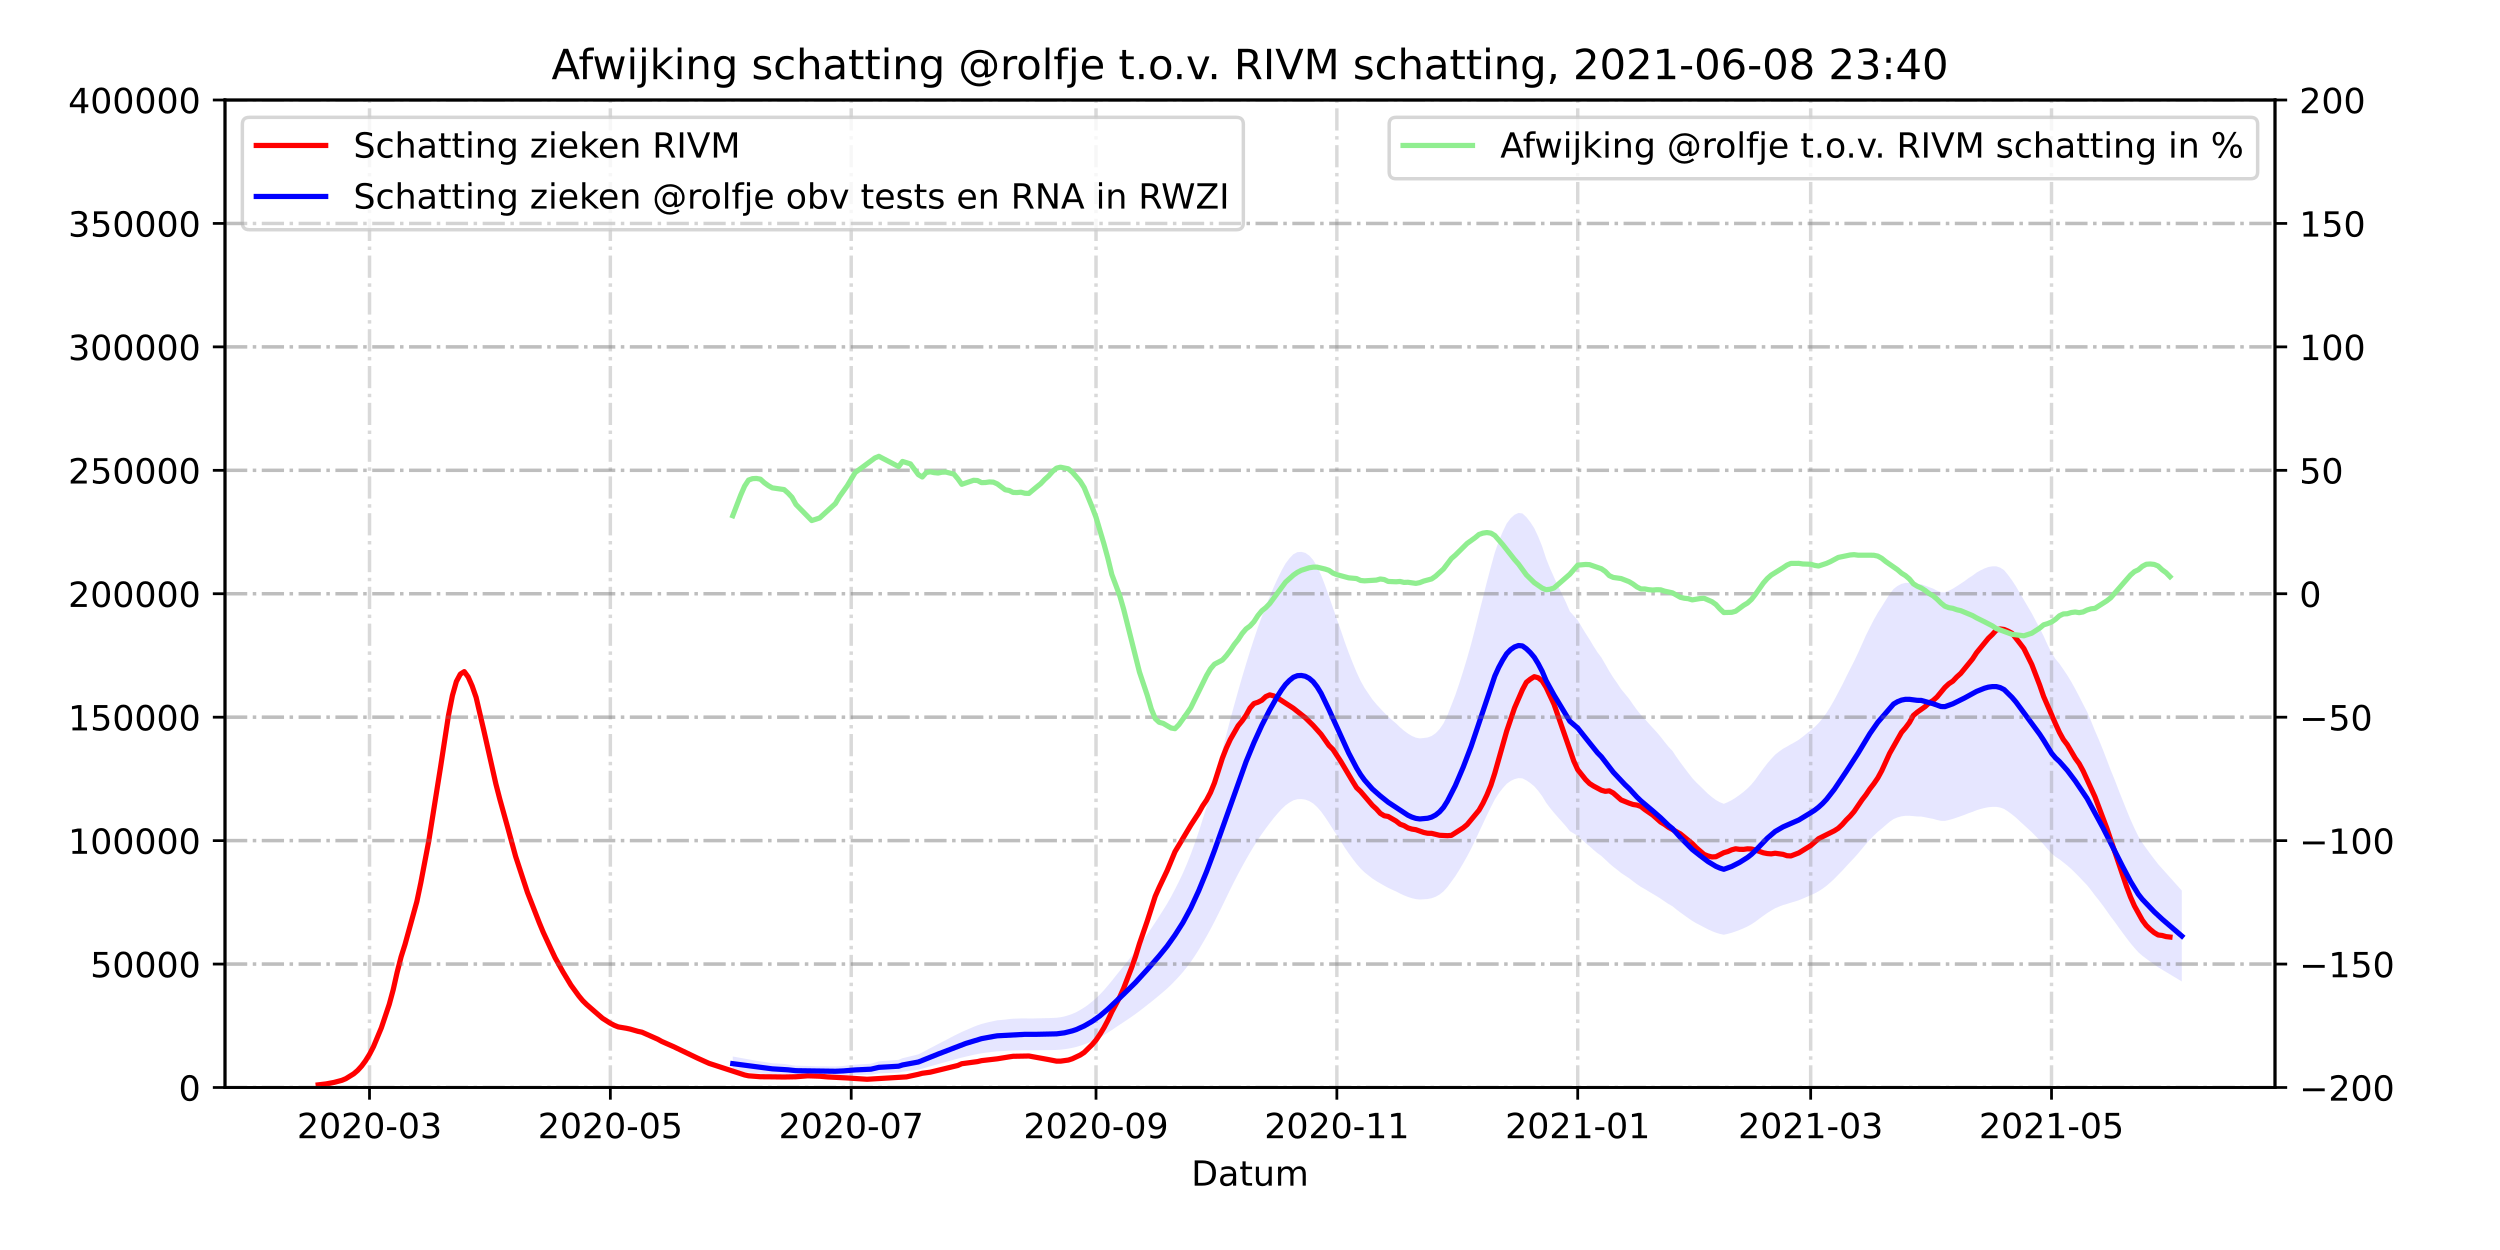 <?xml version="1.0" encoding="utf-8" standalone="no"?>
<!DOCTYPE svg PUBLIC "-//W3C//DTD SVG 1.1//EN"
  "http://www.w3.org/Graphics/SVG/1.1/DTD/svg11.dtd">
<!-- Created with matplotlib (https://matplotlib.org/) -->
<svg height="360pt" version="1.1" viewBox="0 0 720 360" width="720pt" xmlns="http://www.w3.org/2000/svg" xmlns:xlink="http://www.w3.org/1999/xlink">
 <defs>
  <style type="text/css">*{stroke-linecap:butt;stroke-linejoin:round;}</style>
 </defs>
 <g id="figure_1">
  <g id="patch_1">
   <path d="M 0 360 
L 720 360 
L 720 0 
L 0 0 
z
" style="fill:#ffffff;"/>
  </g>
  <g id="axes_1">
   <g id="patch_2">
    <path d="M 64.8 313.2 
L 655.2 313.2 
L 655.2 28.8 
L 64.8 28.8 
z
" style="fill:#ffffff;"/>
   </g>
   <g id="PolyCollection_1">
    <path clip-path="url(#pb0376964bb)" d="M 211.035 308.392 
L 211.035 308.392 
L 212.173 308.502 
L 213.31 308.613 
L 214.447 308.723 
L 215.584 308.834 
L 216.721 308.944 
L 217.858 309.055 
L 218.995 309.149 
L 220.133 309.24 
L 221.27 309.338 
L 222.407 309.438 
L 225.818 309.542 
L 226.955 309.637 
L 228.092 309.728 
L 229.23 309.81 
L 233.778 309.876 
L 234.915 309.908 
L 236.052 309.918 
L 240.601 309.928 
L 241.738 309.912 
L 242.875 309.858 
L 244.012 309.781 
L 246.287 309.659 
L 250.835 309.507 
L 251.972 309.334 
L 253.109 309.14 
L 258.795 308.909 
L 259.932 308.654 
L 262.206 308.362 
L 264.481 308.061 
L 265.618 307.758 
L 266.755 307.431 
L 267.892 307.105 
L 269.029 306.788 
L 270.166 306.46 
L 271.304 306.145 
L 272.441 305.835 
L 273.578 305.51 
L 274.715 305.189 
L 275.852 304.886 
L 276.989 304.587 
L 278.126 304.32 
L 279.263 304.057 
L 280.401 303.792 
L 281.538 303.555 
L 282.675 303.352 
L 283.812 303.186 
L 284.949 303.043 
L 286.086 302.909 
L 287.223 302.779 
L 289.498 302.673 
L 290.635 302.586 
L 291.772 302.532 
L 292.909 302.512 
L 294.046 302.486 
L 295.183 302.48 
L 296.32 302.5 
L 297.458 302.494 
L 298.595 302.478 
L 299.732 302.463 
L 300.869 302.449 
L 302.006 302.437 
L 303.143 302.413 
L 304.28 302.384 
L 305.418 302.305 
L 306.555 302.18 
L 307.692 301.998 
L 308.829 301.784 
L 309.966 301.52 
L 311.103 301.172 
L 312.24 300.798 
L 313.378 300.369 
L 314.515 299.881 
L 315.652 299.356 
L 316.789 298.758 
L 317.926 298.114 
L 319.063 297.394 
L 320.2 296.661 
L 321.337 295.881 
L 322.475 295.122 
L 323.612 294.375 
L 324.749 293.615 
L 325.886 292.837 
L 327.023 292.03 
L 328.16 291.189 
L 329.297 290.313 
L 330.435 289.404 
L 331.572 288.518 
L 332.709 287.596 
L 333.846 286.662 
L 334.983 285.695 
L 336.12 284.709 
L 337.257 283.629 
L 338.394 282.464 
L 339.532 281.255 
L 340.669 279.967 
L 341.806 278.546 
L 342.943 277.021 
L 344.08 275.349 
L 345.217 273.557 
L 346.354 271.639 
L 347.492 269.67 
L 348.629 267.596 
L 349.766 265.424 
L 350.903 263.161 
L 352.04 260.86 
L 353.177 258.505 
L 354.314 256.157 
L 355.451 253.887 
L 356.589 251.696 
L 357.726 249.572 
L 358.863 247.528 
L 360 245.549 
L 361.137 243.668 
L 362.274 241.846 
L 363.411 240.174 
L 364.549 238.586 
L 365.686 237.072 
L 366.823 235.608 
L 367.96 234.271 
L 369.097 233.024 
L 370.234 231.943 
L 371.371 231.132 
L 372.508 230.494 
L 373.646 230.179 
L 374.783 230.134 
L 375.92 230.289 
L 377.057 230.713 
L 378.194 231.396 
L 379.331 232.423 
L 380.468 233.724 
L 381.606 235.3 
L 382.743 237.026 
L 383.88 238.807 
L 385.017 240.567 
L 386.154 242.295 
L 387.291 244.112 
L 388.428 245.781 
L 389.565 247.334 
L 390.703 248.811 
L 391.84 250.119 
L 392.977 251.222 
L 394.114 252.133 
L 395.251 253.026 
L 396.388 253.761 
L 397.525 254.422 
L 398.663 255.076 
L 399.8 255.694 
L 400.937 256.233 
L 402.074 256.746 
L 403.211 257.338 
L 404.348 257.862 
L 405.485 258.312 
L 406.622 258.684 
L 407.76 258.946 
L 408.897 259.062 
L 410.034 259 
L 411.171 258.918 
L 412.308 258.69 
L 413.445 258.274 
L 414.582 257.636 
L 415.72 256.737 
L 416.857 255.469 
L 417.994 253.924 
L 419.131 252.346 
L 420.268 250.545 
L 421.405 248.617 
L 422.542 246.602 
L 423.68 244.449 
L 424.817 242.085 
L 425.954 239.626 
L 427.091 237.236 
L 428.228 234.791 
L 429.365 232.475 
L 430.502 230.251 
L 431.639 228.492 
L 432.777 227.021 
L 433.914 225.751 
L 435.051 224.931 
L 436.188 224.383 
L 437.325 224.097 
L 438.462 224.177 
L 439.599 224.751 
L 440.737 225.523 
L 441.874 226.474 
L 443.011 227.777 
L 444.148 229.3 
L 445.285 231.184 
L 446.422 232.701 
L 447.559 234.078 
L 448.696 235.392 
L 449.834 236.657 
L 450.971 237.941 
L 452.108 239.358 
L 454.382 240.729 
L 455.519 241.769 
L 456.656 242.77 
L 457.794 243.728 
L 458.931 244.753 
L 460.068 245.709 
L 461.205 246.524 
L 462.342 247.576 
L 463.479 248.654 
L 464.616 249.626 
L 465.753 250.502 
L 466.891 251.429 
L 468.028 252.168 
L 469.165 252.914 
L 470.302 253.8 
L 471.439 254.649 
L 472.576 255.415 
L 473.713 256.058 
L 474.851 256.753 
L 475.988 257.426 
L 477.125 258.096 
L 478.262 258.815 
L 479.399 259.601 
L 480.536 260.361 
L 481.673 261.005 
L 482.81 261.933 
L 483.948 262.796 
L 485.085 263.614 
L 486.222 264.424 
L 487.359 265.205 
L 488.496 265.878 
L 489.633 266.458 
L 490.77 267.062 
L 491.908 267.659 
L 493.045 268.166 
L 494.182 268.617 
L 495.319 268.961 
L 496.456 269.208 
L 497.593 268.95 
L 498.73 268.638 
L 499.867 268.254 
L 501.005 267.824 
L 502.142 267.355 
L 503.279 266.823 
L 504.416 266.197 
L 505.553 265.445 
L 506.69 264.582 
L 507.827 263.753 
L 508.965 262.955 
L 510.102 262.249 
L 511.239 261.584 
L 512.376 261.104 
L 513.513 260.663 
L 514.65 260.33 
L 515.787 259.973 
L 516.924 259.639 
L 518.062 259.267 
L 519.199 258.804 
L 520.336 258.31 
L 521.473 257.813 
L 522.61 257.306 
L 523.747 256.69 
L 524.884 255.965 
L 526.022 255.12 
L 527.159 254.144 
L 528.296 253.081 
L 529.433 251.92 
L 530.57 250.763 
L 531.707 249.515 
L 532.844 248.295 
L 533.982 247.095 
L 535.119 245.816 
L 536.256 244.455 
L 537.393 243.076 
L 538.53 241.855 
L 539.667 240.659 
L 540.804 239.572 
L 541.941 238.627 
L 543.079 237.64 
L 544.216 236.676 
L 545.353 235.889 
L 546.49 235.42 
L 547.627 235.101 
L 548.764 234.944 
L 549.901 234.941 
L 551.039 235.042 
L 552.176 235.15 
L 553.313 235.165 
L 554.45 235.375 
L 555.587 235.606 
L 556.724 235.828 
L 557.861 236.152 
L 558.998 236.398 
L 560.136 236.419 
L 561.273 236.155 
L 562.41 235.85 
L 563.547 235.466 
L 564.684 235.068 
L 565.821 234.663 
L 566.958 234.198 
L 568.096 233.815 
L 569.233 233.353 
L 570.37 233.003 
L 571.507 232.712 
L 572.644 232.485 
L 573.781 232.381 
L 574.918 232.373 
L 576.055 232.578 
L 577.193 232.98 
L 578.33 233.722 
L 579.467 234.557 
L 580.604 235.492 
L 581.741 236.555 
L 582.878 237.588 
L 584.015 238.63 
L 585.153 239.672 
L 586.29 240.83 
L 587.427 241.977 
L 588.564 243.19 
L 589.701 244.563 
L 590.838 245.788 
L 591.975 246.748 
L 593.112 247.475 
L 594.25 248.359 
L 595.387 249.274 
L 596.524 250.282 
L 597.661 251.387 
L 598.798 252.545 
L 599.935 253.754 
L 601.072 254.925 
L 602.21 256.358 
L 603.347 257.873 
L 604.484 259.291 
L 605.621 260.794 
L 606.758 262.388 
L 607.895 263.996 
L 609.032 265.485 
L 610.169 267.088 
L 611.307 268.635 
L 612.444 270.167 
L 613.581 271.647 
L 614.718 272.995 
L 615.855 274.261 
L 616.992 275.259 
L 618.129 276.12 
L 619.267 276.957 
L 620.404 277.768 
L 621.541 278.562 
L 622.678 279.246 
L 623.815 279.93 
L 624.952 280.614 
L 626.089 281.298 
L 627.227 281.983 
L 628.364 282.667 
L 628.364 282.667 
L 628.364 256.496 
L 627.227 255.225 
L 626.089 253.954 
L 624.952 252.683 
L 623.815 251.413 
L 622.678 250.142 
L 621.541 248.871 
L 620.404 247.398 
L 619.267 245.892 
L 618.129 244.336 
L 616.992 242.738 
L 615.855 240.884 
L 614.718 238.533 
L 613.581 236.031 
L 612.444 233.281 
L 611.307 230.436 
L 610.169 227.564 
L 609.032 224.586 
L 607.895 221.822 
L 606.758 218.835 
L 605.621 215.874 
L 604.484 213.083 
L 603.347 210.45 
L 602.21 207.636 
L 601.072 204.976 
L 599.935 202.8 
L 598.798 200.556 
L 597.661 198.405 
L 596.524 196.353 
L 595.387 194.48 
L 594.25 192.781 
L 593.112 191.139 
L 591.975 189.789 
L 590.838 188.006 
L 589.701 185.731 
L 588.564 183.182 
L 587.427 180.929 
L 586.29 178.798 
L 585.153 176.647 
L 584.015 174.713 
L 582.878 172.778 
L 581.741 170.859 
L 580.604 168.885 
L 579.467 167.149 
L 578.33 165.599 
L 577.193 164.22 
L 576.055 163.473 
L 574.918 163.093 
L 573.781 163.107 
L 572.644 163.3 
L 571.507 163.722 
L 570.37 164.262 
L 569.233 164.913 
L 568.096 165.771 
L 566.958 166.482 
L 565.821 167.345 
L 564.684 168.097 
L 563.547 168.837 
L 562.41 169.55 
L 561.273 170.117 
L 560.136 170.606 
L 558.998 170.567 
L 557.861 170.111 
L 556.724 169.51 
L 555.587 169.097 
L 554.45 168.669 
L 553.313 168.277 
L 552.176 168.249 
L 551.039 168.049 
L 549.901 167.861 
L 548.764 167.867 
L 547.627 168.16 
L 546.49 168.751 
L 545.353 169.622 
L 544.216 171.085 
L 543.079 172.875 
L 541.941 174.707 
L 540.804 176.463 
L 539.667 178.48 
L 538.53 180.702 
L 537.393 182.969 
L 536.256 185.53 
L 535.119 188.059 
L 533.982 190.433 
L 532.844 192.662 
L 531.707 194.927 
L 530.57 197.246 
L 529.433 199.394 
L 528.296 201.55 
L 527.159 203.525 
L 526.022 205.338 
L 524.884 206.906 
L 523.747 208.253 
L 522.61 209.398 
L 521.473 210.338 
L 520.336 211.262 
L 519.199 212.179 
L 518.062 213.039 
L 516.924 213.729 
L 515.787 214.35 
L 514.65 215.013 
L 513.513 215.631 
L 512.376 216.451 
L 511.239 217.342 
L 510.102 218.577 
L 508.965 219.887 
L 507.827 221.369 
L 506.69 222.909 
L 505.553 224.513 
L 504.416 225.91 
L 503.279 227.071 
L 502.142 228.058 
L 501.005 228.93 
L 499.867 229.729 
L 498.73 230.442 
L 497.593 231.022 
L 496.456 231.501 
L 495.319 231.041 
L 494.182 230.403 
L 493.045 229.566 
L 491.908 228.624 
L 490.77 227.515 
L 489.633 226.393 
L 488.496 225.317 
L 487.359 224.067 
L 486.222 222.616 
L 485.085 221.112 
L 483.948 219.592 
L 482.81 217.989 
L 481.673 216.266 
L 480.536 215.07 
L 479.399 213.66 
L 478.262 212.2 
L 477.125 210.863 
L 475.988 209.62 
L 474.851 208.37 
L 473.713 207.079 
L 472.576 205.884 
L 471.439 204.462 
L 470.302 202.886 
L 469.165 201.241 
L 468.028 199.855 
L 466.891 198.482 
L 465.753 196.761 
L 464.616 195.134 
L 463.479 193.329 
L 462.342 191.327 
L 461.205 189.374 
L 460.068 187.859 
L 458.931 186.084 
L 457.794 184.181 
L 456.656 182.402 
L 455.519 180.543 
L 454.382 178.611 
L 452.108 176.066 
L 450.971 173.433 
L 449.834 171.048 
L 448.696 168.7 
L 447.559 166.259 
L 446.422 163.702 
L 445.285 160.884 
L 444.148 157.386 
L 443.011 154.558 
L 441.874 152.138 
L 440.737 150.371 
L 439.599 148.938 
L 438.462 147.872 
L 437.325 147.723 
L 436.188 148.255 
L 435.051 149.271 
L 433.914 150.795 
L 432.777 153.153 
L 431.639 155.885 
L 430.502 159.151 
L 429.365 163.281 
L 428.228 167.583 
L 427.091 172.124 
L 425.954 176.562 
L 424.817 181.13 
L 423.68 185.52 
L 422.542 189.518 
L 421.405 193.261 
L 420.268 196.84 
L 419.131 200.185 
L 417.994 203.117 
L 416.857 205.984 
L 415.72 208.34 
L 414.582 210.009 
L 413.445 211.194 
L 412.308 211.968 
L 411.171 212.39 
L 410.034 212.542 
L 408.897 212.657 
L 407.76 212.442 
L 406.622 211.957 
L 405.485 211.264 
L 404.348 210.43 
L 403.211 209.456 
L 402.074 208.356 
L 400.937 207.403 
L 399.8 206.403 
L 398.663 205.255 
L 397.525 204.041 
L 396.388 202.814 
L 395.251 201.448 
L 394.114 199.789 
L 392.977 198.097 
L 391.84 196.05 
L 390.703 193.621 
L 389.565 190.877 
L 388.428 187.993 
L 387.291 184.894 
L 386.154 181.52 
L 385.017 178.31 
L 383.88 175.042 
L 382.743 171.734 
L 381.606 168.529 
L 380.468 165.602 
L 379.331 163.185 
L 378.194 161.279 
L 377.057 160.009 
L 375.92 159.223 
L 374.783 158.935 
L 373.646 159.019 
L 372.508 159.603 
L 371.371 160.787 
L 370.234 162.295 
L 369.097 164.302 
L 367.96 166.617 
L 366.823 169.101 
L 365.686 171.819 
L 364.549 174.632 
L 363.411 177.58 
L 362.274 180.686 
L 361.137 184.068 
L 360 187.562 
L 358.863 191.237 
L 357.726 195.033 
L 356.589 198.978 
L 355.451 203.047 
L 354.314 207.263 
L 353.177 211.623 
L 352.04 215.998 
L 350.903 220.27 
L 349.766 224.472 
L 348.629 228.507 
L 347.492 232.359 
L 346.354 236.016 
L 345.217 239.578 
L 344.08 242.905 
L 342.943 246.011 
L 341.806 248.842 
L 340.669 251.482 
L 339.532 253.873 
L 338.394 256.12 
L 337.257 258.282 
L 336.12 260.288 
L 334.983 262.12 
L 333.846 263.916 
L 332.709 265.649 
L 331.572 267.362 
L 330.435 269.008 
L 329.297 270.695 
L 328.16 272.322 
L 327.023 273.885 
L 325.886 275.383 
L 324.749 276.827 
L 323.612 278.24 
L 322.475 279.626 
L 321.337 281.037 
L 320.2 282.486 
L 319.063 283.846 
L 317.926 285.184 
L 316.789 286.379 
L 315.652 287.49 
L 314.515 288.465 
L 313.378 289.371 
L 312.24 290.168 
L 311.103 290.863 
L 309.966 291.508 
L 308.829 291.998 
L 307.692 292.396 
L 306.555 292.735 
L 305.418 292.966 
L 304.28 293.113 
L 303.143 293.168 
L 302.006 293.212 
L 300.869 293.234 
L 299.732 293.26 
L 298.595 293.288 
L 297.458 293.317 
L 296.32 293.328 
L 295.183 293.291 
L 294.046 293.302 
L 292.909 293.35 
L 291.772 293.387 
L 290.635 293.488 
L 289.498 293.65 
L 287.223 293.847 
L 286.086 294.088 
L 284.949 294.337 
L 283.812 294.602 
L 282.675 294.912 
L 281.538 295.289 
L 280.401 295.728 
L 279.263 296.221 
L 278.126 296.708 
L 276.989 297.205 
L 275.852 297.76 
L 274.715 298.322 
L 273.578 298.918 
L 272.441 299.522 
L 271.304 300.098 
L 270.166 300.683 
L 269.029 301.292 
L 267.892 301.881 
L 266.755 302.485 
L 265.618 303.093 
L 264.481 303.657 
L 262.206 304.215 
L 259.932 304.757 
L 258.795 305.23 
L 253.109 305.661 
L 251.972 306.02 
L 250.835 306.342 
L 246.287 306.624 
L 244.012 306.851 
L 242.875 306.993 
L 241.738 307.095 
L 240.601 307.123 
L 236.052 307.104 
L 234.915 307.086 
L 233.778 307.027 
L 229.23 306.904 
L 228.092 306.753 
L 226.955 306.584 
L 225.818 306.406 
L 222.407 306.214 
L 221.27 306.027 
L 220.133 305.846 
L 218.995 305.677 
L 217.858 305.502 
L 216.721 305.297 
L 215.584 305.092 
L 214.447 304.886 
L 213.31 304.681 
L 212.173 304.476 
L 211.035 304.271 
z
" style="fill:#0000ff;fill-opacity:0.1;"/>
   </g>
   <g id="matplotlib.axis_1">
    <g id="xtick_1">
     <g id="line2d_1">
      <path clip-path="url(#pb0376964bb)" d="M 106.419 313.2 
L 106.419 28.8 
" style="fill:none;stroke:#808080;stroke-dasharray:6.4,1.6,1,1.6;stroke-dashoffset:0;stroke-opacity:0.3;"/>
     </g>
     <g id="line2d_2">
      <defs>
       <path d="M 0 0 
L 0 3.5 
" id="mffc23f4bcc" style="stroke:#000000;stroke-width:0.8;"/>
      </defs>
      <g>
       <use style="stroke:#000000;stroke-width:0.8;" x="106.419" xlink:href="#mffc23f4bcc" y="313.2"/>
      </g>
     </g>
     <g id="text_1">
      <!-- 2020-03 -->
      <g transform="translate(85.528 327.798)scale(0.1 -0.1)">
       <defs>
        <path d="M 19.188 8.297 
L 53.609 8.297 
L 53.609 0 
L 7.328 0 
L 7.328 8.297 
Q 12.938 14.109 22.625 23.891 
Q 32.328 33.688 34.812 36.531 
Q 39.547 41.844 41.422 45.531 
Q 43.312 49.219 43.312 52.781 
Q 43.312 58.594 39.234 62.25 
Q 35.156 65.922 28.609 65.922 
Q 23.969 65.922 18.812 64.312 
Q 13.672 62.703 7.812 59.422 
L 7.812 69.391 
Q 13.766 71.781 18.938 73 
Q 24.125 74.219 28.422 74.219 
Q 39.75 74.219 46.484 68.547 
Q 53.219 62.891 53.219 53.422 
Q 53.219 48.922 51.531 44.891 
Q 49.859 40.875 45.406 35.406 
Q 44.188 33.984 37.641 27.219 
Q 31.109 20.453 19.188 8.297 
z
" id="DejaVuSans-50"/>
        <path d="M 31.781 66.406 
Q 24.172 66.406 20.328 58.906 
Q 16.5 51.422 16.5 36.375 
Q 16.5 21.391 20.328 13.891 
Q 24.172 6.391 31.781 6.391 
Q 39.453 6.391 43.281 13.891 
Q 47.125 21.391 47.125 36.375 
Q 47.125 51.422 43.281 58.906 
Q 39.453 66.406 31.781 66.406 
z
M 31.781 74.219 
Q 44.047 74.219 50.516 64.516 
Q 56.984 54.828 56.984 36.375 
Q 56.984 17.969 50.516 8.266 
Q 44.047 -1.422 31.781 -1.422 
Q 19.531 -1.422 13.062 8.266 
Q 6.594 17.969 6.594 36.375 
Q 6.594 54.828 13.062 64.516 
Q 19.531 74.219 31.781 74.219 
z
" id="DejaVuSans-48"/>
        <path d="M 4.891 31.391 
L 31.203 31.391 
L 31.203 23.391 
L 4.891 23.391 
z
" id="DejaVuSans-45"/>
        <path d="M 40.578 39.312 
Q 47.656 37.797 51.625 33 
Q 55.609 28.219 55.609 21.188 
Q 55.609 10.406 48.188 4.484 
Q 40.766 -1.422 27.094 -1.422 
Q 22.516 -1.422 17.656 -0.516 
Q 12.797 0.391 7.625 2.203 
L 7.625 11.719 
Q 11.719 9.328 16.594 8.109 
Q 21.484 6.891 26.812 6.891 
Q 36.078 6.891 40.938 10.547 
Q 45.797 14.203 45.797 21.188 
Q 45.797 27.641 41.281 31.266 
Q 36.766 34.906 28.719 34.906 
L 20.219 34.906 
L 20.219 43.016 
L 29.109 43.016 
Q 36.375 43.016 40.234 45.922 
Q 44.094 48.828 44.094 54.297 
Q 44.094 59.906 40.109 62.906 
Q 36.141 65.922 28.719 65.922 
Q 24.656 65.922 20.016 65.031 
Q 15.375 64.156 9.812 62.312 
L 9.812 71.094 
Q 15.438 72.656 20.344 73.438 
Q 25.25 74.219 29.594 74.219 
Q 40.828 74.219 47.359 69.109 
Q 53.906 64.016 53.906 55.328 
Q 53.906 49.266 50.438 45.094 
Q 46.969 40.922 40.578 39.312 
z
" id="DejaVuSans-51"/>
       </defs>
       <use xlink:href="#DejaVuSans-50"/>
       <use x="63.623" xlink:href="#DejaVuSans-48"/>
       <use x="127.246" xlink:href="#DejaVuSans-50"/>
       <use x="190.869" xlink:href="#DejaVuSans-48"/>
       <use x="254.492" xlink:href="#DejaVuSans-45"/>
       <use x="290.576" xlink:href="#DejaVuSans-48"/>
       <use x="354.199" xlink:href="#DejaVuSans-51"/>
      </g>
     </g>
    </g>
    <g id="xtick_2">
     <g id="line2d_3">
      <path clip-path="url(#pb0376964bb)" d="M 175.784 313.2 
L 175.784 28.8 
" style="fill:none;stroke:#808080;stroke-dasharray:6.4,1.6,1,1.6;stroke-dashoffset:0;stroke-opacity:0.3;"/>
     </g>
     <g id="line2d_4">
      <g>
       <use style="stroke:#000000;stroke-width:0.8;" x="175.784" xlink:href="#mffc23f4bcc" y="313.2"/>
      </g>
     </g>
     <g id="text_2">
      <!-- 2020-05 -->
      <g transform="translate(154.893 327.798)scale(0.1 -0.1)">
       <defs>
        <path d="M 10.797 72.906 
L 49.516 72.906 
L 49.516 64.594 
L 19.828 64.594 
L 19.828 46.734 
Q 21.969 47.469 24.109 47.828 
Q 26.266 48.188 28.422 48.188 
Q 40.625 48.188 47.75 41.5 
Q 54.891 34.812 54.891 23.391 
Q 54.891 11.625 47.562 5.094 
Q 40.234 -1.422 26.906 -1.422 
Q 22.312 -1.422 17.547 -0.641 
Q 12.797 0.141 7.719 1.703 
L 7.719 11.625 
Q 12.109 9.234 16.797 8.062 
Q 21.484 6.891 26.703 6.891 
Q 35.156 6.891 40.078 11.328 
Q 45.016 15.766 45.016 23.391 
Q 45.016 31 40.078 35.438 
Q 35.156 39.891 26.703 39.891 
Q 22.75 39.891 18.812 39.016 
Q 14.891 38.141 10.797 36.281 
z
" id="DejaVuSans-53"/>
       </defs>
       <use xlink:href="#DejaVuSans-50"/>
       <use x="63.623" xlink:href="#DejaVuSans-48"/>
       <use x="127.246" xlink:href="#DejaVuSans-50"/>
       <use x="190.869" xlink:href="#DejaVuSans-48"/>
       <use x="254.492" xlink:href="#DejaVuSans-45"/>
       <use x="290.576" xlink:href="#DejaVuSans-48"/>
       <use x="354.199" xlink:href="#DejaVuSans-53"/>
      </g>
     </g>
    </g>
    <g id="xtick_3">
     <g id="line2d_5">
      <path clip-path="url(#pb0376964bb)" d="M 245.149 313.2 
L 245.149 28.8 
" style="fill:none;stroke:#808080;stroke-dasharray:6.4,1.6,1,1.6;stroke-dashoffset:0;stroke-opacity:0.3;"/>
     </g>
     <g id="line2d_6">
      <g>
       <use style="stroke:#000000;stroke-width:0.8;" x="245.149" xlink:href="#mffc23f4bcc" y="313.2"/>
      </g>
     </g>
     <g id="text_3">
      <!-- 2020-07 -->
      <g transform="translate(224.258 327.798)scale(0.1 -0.1)">
       <defs>
        <path d="M 8.203 72.906 
L 55.078 72.906 
L 55.078 68.703 
L 28.609 0 
L 18.312 0 
L 43.219 64.594 
L 8.203 64.594 
z
" id="DejaVuSans-55"/>
       </defs>
       <use xlink:href="#DejaVuSans-50"/>
       <use x="63.623" xlink:href="#DejaVuSans-48"/>
       <use x="127.246" xlink:href="#DejaVuSans-50"/>
       <use x="190.869" xlink:href="#DejaVuSans-48"/>
       <use x="254.492" xlink:href="#DejaVuSans-45"/>
       <use x="290.576" xlink:href="#DejaVuSans-48"/>
       <use x="354.199" xlink:href="#DejaVuSans-55"/>
      </g>
     </g>
    </g>
    <g id="xtick_4">
     <g id="line2d_7">
      <path clip-path="url(#pb0376964bb)" d="M 315.652 313.2 
L 315.652 28.8 
" style="fill:none;stroke:#808080;stroke-dasharray:6.4,1.6,1,1.6;stroke-dashoffset:0;stroke-opacity:0.3;"/>
     </g>
     <g id="line2d_8">
      <g>
       <use style="stroke:#000000;stroke-width:0.8;" x="315.652" xlink:href="#mffc23f4bcc" y="313.2"/>
      </g>
     </g>
     <g id="text_4">
      <!-- 2020-09 -->
      <g transform="translate(294.76 327.798)scale(0.1 -0.1)">
       <defs>
        <path d="M 10.984 1.516 
L 10.984 10.5 
Q 14.703 8.734 18.5 7.812 
Q 22.312 6.891 25.984 6.891 
Q 35.75 6.891 40.891 13.453 
Q 46.047 20.016 46.781 33.406 
Q 43.953 29.203 39.594 26.953 
Q 35.25 24.703 29.984 24.703 
Q 19.047 24.703 12.672 31.312 
Q 6.297 37.938 6.297 49.422 
Q 6.297 60.641 12.938 67.422 
Q 19.578 74.219 30.609 74.219 
Q 43.266 74.219 49.922 64.516 
Q 56.594 54.828 56.594 36.375 
Q 56.594 19.141 48.406 8.859 
Q 40.234 -1.422 26.422 -1.422 
Q 22.703 -1.422 18.891 -0.688 
Q 15.094 0.047 10.984 1.516 
z
M 30.609 32.422 
Q 37.25 32.422 41.125 36.953 
Q 45.016 41.5 45.016 49.422 
Q 45.016 57.281 41.125 61.844 
Q 37.25 66.406 30.609 66.406 
Q 23.969 66.406 20.094 61.844 
Q 16.219 57.281 16.219 49.422 
Q 16.219 41.5 20.094 36.953 
Q 23.969 32.422 30.609 32.422 
z
" id="DejaVuSans-57"/>
       </defs>
       <use xlink:href="#DejaVuSans-50"/>
       <use x="63.623" xlink:href="#DejaVuSans-48"/>
       <use x="127.246" xlink:href="#DejaVuSans-50"/>
       <use x="190.869" xlink:href="#DejaVuSans-48"/>
       <use x="254.492" xlink:href="#DejaVuSans-45"/>
       <use x="290.576" xlink:href="#DejaVuSans-48"/>
       <use x="354.199" xlink:href="#DejaVuSans-57"/>
      </g>
     </g>
    </g>
    <g id="xtick_5">
     <g id="line2d_9">
      <path clip-path="url(#pb0376964bb)" d="M 385.017 313.2 
L 385.017 28.8 
" style="fill:none;stroke:#808080;stroke-dasharray:6.4,1.6,1,1.6;stroke-dashoffset:0;stroke-opacity:0.3;"/>
     </g>
     <g id="line2d_10">
      <g>
       <use style="stroke:#000000;stroke-width:0.8;" x="385.017" xlink:href="#mffc23f4bcc" y="313.2"/>
      </g>
     </g>
     <g id="text_5">
      <!-- 2020-11 -->
      <g transform="translate(364.126 327.798)scale(0.1 -0.1)">
       <defs>
        <path d="M 12.406 8.297 
L 28.516 8.297 
L 28.516 63.922 
L 10.984 60.406 
L 10.984 69.391 
L 28.422 72.906 
L 38.281 72.906 
L 38.281 8.297 
L 54.391 8.297 
L 54.391 0 
L 12.406 0 
z
" id="DejaVuSans-49"/>
       </defs>
       <use xlink:href="#DejaVuSans-50"/>
       <use x="63.623" xlink:href="#DejaVuSans-48"/>
       <use x="127.246" xlink:href="#DejaVuSans-50"/>
       <use x="190.869" xlink:href="#DejaVuSans-48"/>
       <use x="254.492" xlink:href="#DejaVuSans-45"/>
       <use x="290.576" xlink:href="#DejaVuSans-49"/>
       <use x="354.199" xlink:href="#DejaVuSans-49"/>
      </g>
     </g>
    </g>
    <g id="xtick_6">
     <g id="line2d_11">
      <path clip-path="url(#pb0376964bb)" d="M 454.382 313.2 
L 454.382 28.8 
" style="fill:none;stroke:#808080;stroke-dasharray:6.4,1.6,1,1.6;stroke-dashoffset:0;stroke-opacity:0.3;"/>
     </g>
     <g id="line2d_12">
      <g>
       <use style="stroke:#000000;stroke-width:0.8;" x="454.382" xlink:href="#mffc23f4bcc" y="313.2"/>
      </g>
     </g>
     <g id="text_6">
      <!-- 2021-01 -->
      <g transform="translate(433.491 327.798)scale(0.1 -0.1)">
       <use xlink:href="#DejaVuSans-50"/>
       <use x="63.623" xlink:href="#DejaVuSans-48"/>
       <use x="127.246" xlink:href="#DejaVuSans-50"/>
       <use x="190.869" xlink:href="#DejaVuSans-49"/>
       <use x="254.492" xlink:href="#DejaVuSans-45"/>
       <use x="290.576" xlink:href="#DejaVuSans-48"/>
       <use x="354.199" xlink:href="#DejaVuSans-49"/>
      </g>
     </g>
    </g>
    <g id="xtick_7">
     <g id="line2d_13">
      <path clip-path="url(#pb0376964bb)" d="M 521.473 313.2 
L 521.473 28.8 
" style="fill:none;stroke:#808080;stroke-dasharray:6.4,1.6,1,1.6;stroke-dashoffset:0;stroke-opacity:0.3;"/>
     </g>
     <g id="line2d_14">
      <g>
       <use style="stroke:#000000;stroke-width:0.8;" x="521.473" xlink:href="#mffc23f4bcc" y="313.2"/>
      </g>
     </g>
     <g id="text_7">
      <!-- 2021-03 -->
      <g transform="translate(500.582 327.798)scale(0.1 -0.1)">
       <use xlink:href="#DejaVuSans-50"/>
       <use x="63.623" xlink:href="#DejaVuSans-48"/>
       <use x="127.246" xlink:href="#DejaVuSans-50"/>
       <use x="190.869" xlink:href="#DejaVuSans-49"/>
       <use x="254.492" xlink:href="#DejaVuSans-45"/>
       <use x="290.576" xlink:href="#DejaVuSans-48"/>
       <use x="354.199" xlink:href="#DejaVuSans-51"/>
      </g>
     </g>
    </g>
    <g id="xtick_8">
     <g id="line2d_15">
      <path clip-path="url(#pb0376964bb)" d="M 590.838 313.2 
L 590.838 28.8 
" style="fill:none;stroke:#808080;stroke-dasharray:6.4,1.6,1,1.6;stroke-dashoffset:0;stroke-opacity:0.3;"/>
     </g>
     <g id="line2d_16">
      <g>
       <use style="stroke:#000000;stroke-width:0.8;" x="590.838" xlink:href="#mffc23f4bcc" y="313.2"/>
      </g>
     </g>
     <g id="text_8">
      <!-- 2021-05 -->
      <g transform="translate(569.947 327.798)scale(0.1 -0.1)">
       <use xlink:href="#DejaVuSans-50"/>
       <use x="63.623" xlink:href="#DejaVuSans-48"/>
       <use x="127.246" xlink:href="#DejaVuSans-50"/>
       <use x="190.869" xlink:href="#DejaVuSans-49"/>
       <use x="254.492" xlink:href="#DejaVuSans-45"/>
       <use x="290.576" xlink:href="#DejaVuSans-48"/>
       <use x="354.199" xlink:href="#DejaVuSans-53"/>
      </g>
     </g>
    </g>
    <g id="text_9">
     <!-- Datum -->
     <g transform="translate(343.087 341.477)scale(0.1 -0.1)">
      <defs>
       <path d="M 19.672 64.797 
L 19.672 8.109 
L 31.594 8.109 
Q 46.688 8.109 53.688 14.938 
Q 60.688 21.781 60.688 36.531 
Q 60.688 51.172 53.688 57.984 
Q 46.688 64.797 31.594 64.797 
z
M 9.812 72.906 
L 30.078 72.906 
Q 51.266 72.906 61.172 64.094 
Q 71.094 55.281 71.094 36.531 
Q 71.094 17.672 61.125 8.828 
Q 51.172 0 30.078 0 
L 9.812 0 
z
" id="DejaVuSans-68"/>
       <path d="M 34.281 27.484 
Q 23.391 27.484 19.188 25 
Q 14.984 22.516 14.984 16.5 
Q 14.984 11.719 18.141 8.906 
Q 21.297 6.109 26.703 6.109 
Q 34.188 6.109 38.703 11.406 
Q 43.219 16.703 43.219 25.484 
L 43.219 27.484 
z
M 52.203 31.203 
L 52.203 0 
L 43.219 0 
L 43.219 8.297 
Q 40.141 3.328 35.547 0.953 
Q 30.953 -1.422 24.312 -1.422 
Q 15.922 -1.422 10.953 3.297 
Q 6 8.016 6 15.922 
Q 6 25.141 12.172 29.828 
Q 18.359 34.516 30.609 34.516 
L 43.219 34.516 
L 43.219 35.406 
Q 43.219 41.609 39.141 45 
Q 35.062 48.391 27.688 48.391 
Q 23 48.391 18.547 47.266 
Q 14.109 46.141 10.016 43.891 
L 10.016 52.203 
Q 14.938 54.109 19.578 55.047 
Q 24.219 56 28.609 56 
Q 40.484 56 46.344 49.844 
Q 52.203 43.703 52.203 31.203 
z
" id="DejaVuSans-97"/>
       <path d="M 18.312 70.219 
L 18.312 54.688 
L 36.812 54.688 
L 36.812 47.703 
L 18.312 47.703 
L 18.312 18.016 
Q 18.312 11.328 20.141 9.422 
Q 21.969 7.516 27.594 7.516 
L 36.812 7.516 
L 36.812 0 
L 27.594 0 
Q 17.188 0 13.234 3.875 
Q 9.281 7.766 9.281 18.016 
L 9.281 47.703 
L 2.688 47.703 
L 2.688 54.688 
L 9.281 54.688 
L 9.281 70.219 
z
" id="DejaVuSans-116"/>
       <path d="M 8.5 21.578 
L 8.5 54.688 
L 17.484 54.688 
L 17.484 21.922 
Q 17.484 14.156 20.5 10.266 
Q 23.531 6.391 29.594 6.391 
Q 36.859 6.391 41.078 11.031 
Q 45.312 15.672 45.312 23.688 
L 45.312 54.688 
L 54.297 54.688 
L 54.297 0 
L 45.312 0 
L 45.312 8.406 
Q 42.047 3.422 37.719 1 
Q 33.406 -1.422 27.688 -1.422 
Q 18.266 -1.422 13.375 4.438 
Q 8.5 10.297 8.5 21.578 
z
M 31.109 56 
z
" id="DejaVuSans-117"/>
       <path d="M 52 44.188 
Q 55.375 50.25 60.062 53.125 
Q 64.75 56 71.094 56 
Q 79.641 56 84.281 50.016 
Q 88.922 44.047 88.922 33.016 
L 88.922 0 
L 79.891 0 
L 79.891 32.719 
Q 79.891 40.578 77.094 44.375 
Q 74.312 48.188 68.609 48.188 
Q 61.625 48.188 57.562 43.547 
Q 53.516 38.922 53.516 30.906 
L 53.516 0 
L 44.484 0 
L 44.484 32.719 
Q 44.484 40.625 41.703 44.406 
Q 38.922 48.188 33.109 48.188 
Q 26.219 48.188 22.156 43.531 
Q 18.109 38.875 18.109 30.906 
L 18.109 0 
L 9.078 0 
L 9.078 54.688 
L 18.109 54.688 
L 18.109 46.188 
Q 21.188 51.219 25.484 53.609 
Q 29.781 56 35.688 56 
Q 41.656 56 45.828 52.969 
Q 50 49.953 52 44.188 
z
" id="DejaVuSans-109"/>
      </defs>
      <use xlink:href="#DejaVuSans-68"/>
      <use x="77.002" xlink:href="#DejaVuSans-97"/>
      <use x="138.281" xlink:href="#DejaVuSans-116"/>
      <use x="177.49" xlink:href="#DejaVuSans-117"/>
      <use x="240.869" xlink:href="#DejaVuSans-109"/>
     </g>
    </g>
   </g>
   <g id="matplotlib.axis_2">
    <g id="ytick_1">
     <g id="line2d_17">
      <path clip-path="url(#pb0376964bb)" d="M 64.8 313.2 
L 655.2 313.2 
" style="fill:none;stroke:#808080;stroke-dasharray:6.4,1.6,1,1.6;stroke-dashoffset:0;stroke-opacity:0.3;"/>
     </g>
     <g id="line2d_18">
      <defs>
       <path d="M 0 0 
L -3.5 0 
" id="m95c8871666" style="stroke:#000000;stroke-width:0.8;"/>
      </defs>
      <g>
       <use style="stroke:#000000;stroke-width:0.8;" x="64.8" xlink:href="#m95c8871666" y="313.2"/>
      </g>
     </g>
     <g id="text_10">
      <!-- 0 -->
      <g transform="translate(51.438 316.999)scale(0.1 -0.1)">
       <use xlink:href="#DejaVuSans-48"/>
      </g>
     </g>
    </g>
    <g id="ytick_2">
     <g id="line2d_19">
      <path clip-path="url(#pb0376964bb)" d="M 64.8 277.65 
L 655.2 277.65 
" style="fill:none;stroke:#808080;stroke-dasharray:6.4,1.6,1,1.6;stroke-dashoffset:0;stroke-opacity:0.3;"/>
     </g>
     <g id="line2d_20">
      <g>
       <use style="stroke:#000000;stroke-width:0.8;" x="64.8" xlink:href="#m95c8871666" y="277.65"/>
      </g>
     </g>
     <g id="text_11">
      <!-- 50000 -->
      <g transform="translate(25.988 281.449)scale(0.1 -0.1)">
       <use xlink:href="#DejaVuSans-53"/>
       <use x="63.623" xlink:href="#DejaVuSans-48"/>
       <use x="127.246" xlink:href="#DejaVuSans-48"/>
       <use x="190.869" xlink:href="#DejaVuSans-48"/>
       <use x="254.492" xlink:href="#DejaVuSans-48"/>
      </g>
     </g>
    </g>
    <g id="ytick_3">
     <g id="line2d_21">
      <path clip-path="url(#pb0376964bb)" d="M 64.8 242.1 
L 655.2 242.1 
" style="fill:none;stroke:#808080;stroke-dasharray:6.4,1.6,1,1.6;stroke-dashoffset:0;stroke-opacity:0.3;"/>
     </g>
     <g id="line2d_22">
      <g>
       <use style="stroke:#000000;stroke-width:0.8;" x="64.8" xlink:href="#m95c8871666" y="242.1"/>
      </g>
     </g>
     <g id="text_12">
      <!-- 100000 -->
      <g transform="translate(19.625 245.899)scale(0.1 -0.1)">
       <use xlink:href="#DejaVuSans-49"/>
       <use x="63.623" xlink:href="#DejaVuSans-48"/>
       <use x="127.246" xlink:href="#DejaVuSans-48"/>
       <use x="190.869" xlink:href="#DejaVuSans-48"/>
       <use x="254.492" xlink:href="#DejaVuSans-48"/>
       <use x="318.115" xlink:href="#DejaVuSans-48"/>
      </g>
     </g>
    </g>
    <g id="ytick_4">
     <g id="line2d_23">
      <path clip-path="url(#pb0376964bb)" d="M 64.8 206.55 
L 655.2 206.55 
" style="fill:none;stroke:#808080;stroke-dasharray:6.4,1.6,1,1.6;stroke-dashoffset:0;stroke-opacity:0.3;"/>
     </g>
     <g id="line2d_24">
      <g>
       <use style="stroke:#000000;stroke-width:0.8;" x="64.8" xlink:href="#m95c8871666" y="206.55"/>
      </g>
     </g>
     <g id="text_13">
      <!-- 150000 -->
      <g transform="translate(19.625 210.349)scale(0.1 -0.1)">
       <use xlink:href="#DejaVuSans-49"/>
       <use x="63.623" xlink:href="#DejaVuSans-53"/>
       <use x="127.246" xlink:href="#DejaVuSans-48"/>
       <use x="190.869" xlink:href="#DejaVuSans-48"/>
       <use x="254.492" xlink:href="#DejaVuSans-48"/>
       <use x="318.115" xlink:href="#DejaVuSans-48"/>
      </g>
     </g>
    </g>
    <g id="ytick_5">
     <g id="line2d_25">
      <path clip-path="url(#pb0376964bb)" d="M 64.8 171 
L 655.2 171 
" style="fill:none;stroke:#808080;stroke-dasharray:6.4,1.6,1,1.6;stroke-dashoffset:0;stroke-opacity:0.3;"/>
     </g>
     <g id="line2d_26">
      <g>
       <use style="stroke:#000000;stroke-width:0.8;" x="64.8" xlink:href="#m95c8871666" y="171"/>
      </g>
     </g>
     <g id="text_14">
      <!-- 200000 -->
      <g transform="translate(19.625 174.799)scale(0.1 -0.1)">
       <use xlink:href="#DejaVuSans-50"/>
       <use x="63.623" xlink:href="#DejaVuSans-48"/>
       <use x="127.246" xlink:href="#DejaVuSans-48"/>
       <use x="190.869" xlink:href="#DejaVuSans-48"/>
       <use x="254.492" xlink:href="#DejaVuSans-48"/>
       <use x="318.115" xlink:href="#DejaVuSans-48"/>
      </g>
     </g>
    </g>
    <g id="ytick_6">
     <g id="line2d_27">
      <path clip-path="url(#pb0376964bb)" d="M 64.8 135.45 
L 655.2 135.45 
" style="fill:none;stroke:#808080;stroke-dasharray:6.4,1.6,1,1.6;stroke-dashoffset:0;stroke-opacity:0.3;"/>
     </g>
     <g id="line2d_28">
      <g>
       <use style="stroke:#000000;stroke-width:0.8;" x="64.8" xlink:href="#m95c8871666" y="135.45"/>
      </g>
     </g>
     <g id="text_15">
      <!-- 250000 -->
      <g transform="translate(19.625 139.249)scale(0.1 -0.1)">
       <use xlink:href="#DejaVuSans-50"/>
       <use x="63.623" xlink:href="#DejaVuSans-53"/>
       <use x="127.246" xlink:href="#DejaVuSans-48"/>
       <use x="190.869" xlink:href="#DejaVuSans-48"/>
       <use x="254.492" xlink:href="#DejaVuSans-48"/>
       <use x="318.115" xlink:href="#DejaVuSans-48"/>
      </g>
     </g>
    </g>
    <g id="ytick_7">
     <g id="line2d_29">
      <path clip-path="url(#pb0376964bb)" d="M 64.8 99.9 
L 655.2 99.9 
" style="fill:none;stroke:#808080;stroke-dasharray:6.4,1.6,1,1.6;stroke-dashoffset:0;stroke-opacity:0.3;"/>
     </g>
     <g id="line2d_30">
      <g>
       <use style="stroke:#000000;stroke-width:0.8;" x="64.8" xlink:href="#m95c8871666" y="99.9"/>
      </g>
     </g>
     <g id="text_16">
      <!-- 300000 -->
      <g transform="translate(19.625 103.699)scale(0.1 -0.1)">
       <use xlink:href="#DejaVuSans-51"/>
       <use x="63.623" xlink:href="#DejaVuSans-48"/>
       <use x="127.246" xlink:href="#DejaVuSans-48"/>
       <use x="190.869" xlink:href="#DejaVuSans-48"/>
       <use x="254.492" xlink:href="#DejaVuSans-48"/>
       <use x="318.115" xlink:href="#DejaVuSans-48"/>
      </g>
     </g>
    </g>
    <g id="ytick_8">
     <g id="line2d_31">
      <path clip-path="url(#pb0376964bb)" d="M 64.8 64.35 
L 655.2 64.35 
" style="fill:none;stroke:#808080;stroke-dasharray:6.4,1.6,1,1.6;stroke-dashoffset:0;stroke-opacity:0.3;"/>
     </g>
     <g id="line2d_32">
      <g>
       <use style="stroke:#000000;stroke-width:0.8;" x="64.8" xlink:href="#m95c8871666" y="64.35"/>
      </g>
     </g>
     <g id="text_17">
      <!-- 350000 -->
      <g transform="translate(19.625 68.149)scale(0.1 -0.1)">
       <use xlink:href="#DejaVuSans-51"/>
       <use x="63.623" xlink:href="#DejaVuSans-53"/>
       <use x="127.246" xlink:href="#DejaVuSans-48"/>
       <use x="190.869" xlink:href="#DejaVuSans-48"/>
       <use x="254.492" xlink:href="#DejaVuSans-48"/>
       <use x="318.115" xlink:href="#DejaVuSans-48"/>
      </g>
     </g>
    </g>
    <g id="ytick_9">
     <g id="line2d_33">
      <path clip-path="url(#pb0376964bb)" d="M 64.8 28.8 
L 655.2 28.8 
" style="fill:none;stroke:#808080;stroke-dasharray:6.4,1.6,1,1.6;stroke-dashoffset:0;stroke-opacity:0.3;"/>
     </g>
     <g id="line2d_34">
      <g>
       <use style="stroke:#000000;stroke-width:0.8;" x="64.8" xlink:href="#m95c8871666" y="28.8"/>
      </g>
     </g>
     <g id="text_18">
      <!-- 400000 -->
      <g transform="translate(19.625 32.599)scale(0.1 -0.1)">
       <defs>
        <path d="M 37.797 64.312 
L 12.891 25.391 
L 37.797 25.391 
z
M 35.203 72.906 
L 47.609 72.906 
L 47.609 25.391 
L 58.016 25.391 
L 58.016 17.188 
L 47.609 17.188 
L 47.609 0 
L 37.797 0 
L 37.797 17.188 
L 4.891 17.188 
L 4.891 26.703 
z
" id="DejaVuSans-52"/>
       </defs>
       <use xlink:href="#DejaVuSans-52"/>
       <use x="63.623" xlink:href="#DejaVuSans-48"/>
       <use x="127.246" xlink:href="#DejaVuSans-48"/>
       <use x="190.869" xlink:href="#DejaVuSans-48"/>
       <use x="254.492" xlink:href="#DejaVuSans-48"/>
       <use x="318.115" xlink:href="#DejaVuSans-48"/>
      </g>
     </g>
    </g>
   </g>
   <g id="line2d_35">
    <path clip-path="url(#pb0376964bb)" d="M 91.636 312.439 
L 93.911 312.164 
L 96.185 311.737 
L 98.459 311.136 
L 99.596 310.659 
L 101.871 309.253 
L 103.008 308.28 
L 104.145 307.03 
L 105.282 305.484 
L 106.419 303.645 
L 107.556 301.449 
L 109.831 296.008 
L 112.105 289.245 
L 113.242 285.049 
L 114.379 280.005 
L 115.516 275.57 
L 116.653 271.965 
L 120.065 259.606 
L 121.202 254.19 
L 123.476 242.244 
L 126.888 220.871 
L 129.162 206.044 
L 130.299 200.298 
L 131.436 196.282 
L 132.573 194.144 
L 133.71 193.428 
L 134.847 194.99 
L 135.985 197.578 
L 137.122 200.854 
L 139.396 210.618 
L 142.807 225.755 
L 143.945 230.159 
L 146.219 238.309 
L 148.493 246.626 
L 151.904 257.013 
L 155.316 265.768 
L 156.453 268.505 
L 158.727 273.425 
L 159.864 275.825 
L 162.139 279.915 
L 164.413 283.684 
L 166.687 286.814 
L 167.824 288.188 
L 168.961 289.31 
L 171.236 291.296 
L 173.51 293.26 
L 175.784 294.711 
L 176.921 295.297 
L 178.059 295.751 
L 180.333 296.133 
L 181.47 296.373 
L 183.744 297.03 
L 184.881 297.269 
L 189.43 299.291 
L 190.567 299.927 
L 193.978 301.43 
L 200.801 304.704 
L 203.076 305.739 
L 204.213 306.249 
L 214.447 309.592 
L 215.584 309.835 
L 218.995 310.099 
L 222.407 310.131 
L 225.818 310.179 
L 229.23 310.109 
L 232.641 309.835 
L 236.052 309.95 
L 238.327 310.156 
L 244.012 310.453 
L 249.698 310.831 
L 261.069 310.143 
L 264.481 309.4 
L 265.618 309.103 
L 267.892 308.795 
L 275.852 306.855 
L 276.989 306.351 
L 281.538 305.739 
L 282.675 305.464 
L 287.223 304.937 
L 290.635 304.379 
L 291.772 304.214 
L 296.32 304.127 
L 302.006 305.164 
L 304.28 305.61 
L 305.418 305.614 
L 307.692 305.295 
L 308.829 304.923 
L 311.103 303.848 
L 312.24 303.101 
L 314.515 300.868 
L 315.652 299.545 
L 316.789 297.876 
L 317.926 296.009 
L 319.063 293.866 
L 320.2 291.421 
L 322.475 287.185 
L 323.612 284.621 
L 325.886 278.725 
L 327.023 275.501 
L 328.16 271.789 
L 330.435 265.186 
L 332.709 258.123 
L 333.846 255.55 
L 336.12 250.768 
L 338.394 245.297 
L 342.943 237.654 
L 345.217 234.143 
L 346.354 232.105 
L 347.492 230.416 
L 348.629 228.246 
L 349.766 225.473 
L 352.04 218.351 
L 353.177 215.455 
L 354.314 212.98 
L 356.589 209.011 
L 357.726 207.635 
L 358.863 206.014 
L 360 203.918 
L 361.137 202.617 
L 362.274 202.251 
L 363.411 201.672 
L 364.549 200.615 
L 365.686 200.118 
L 366.823 200.416 
L 367.96 201.028 
L 372.508 203.988 
L 375.92 206.693 
L 378.194 208.927 
L 380.468 211.474 
L 382.743 214.704 
L 383.88 215.83 
L 386.154 219.295 
L 389.565 225.036 
L 390.703 226.871 
L 391.84 227.933 
L 395.251 231.937 
L 396.388 232.979 
L 397.525 234.248 
L 398.663 234.94 
L 399.8 235.144 
L 402.074 236.465 
L 403.211 237.368 
L 404.348 237.774 
L 405.485 238.436 
L 406.622 238.777 
L 407.76 238.951 
L 410.034 239.744 
L 411.171 239.984 
L 412.308 240.005 
L 414.582 240.56 
L 416.857 240.672 
L 417.994 240.589 
L 421.405 238.414 
L 422.542 237.469 
L 425.954 233.346 
L 427.091 231.336 
L 428.228 228.956 
L 429.365 226.195 
L 430.502 222.662 
L 433.914 210.589 
L 436.188 203.874 
L 438.462 198.636 
L 439.599 196.493 
L 440.737 195.588 
L 441.874 194.882 
L 443.011 195.197 
L 444.148 196.095 
L 445.285 197.949 
L 447.559 202.823 
L 453.245 219.17 
L 454.382 221.665 
L 456.656 224.523 
L 457.794 225.655 
L 458.931 226.378 
L 461.205 227.594 
L 462.342 227.901 
L 463.479 227.755 
L 464.616 228.383 
L 466.891 230.385 
L 469.165 231.303 
L 470.302 231.689 
L 471.439 231.865 
L 472.576 232.263 
L 473.713 233.158 
L 475.988 234.721 
L 478.262 236.748 
L 479.399 237.438 
L 480.536 238.273 
L 483.948 240.151 
L 487.359 242.93 
L 488.496 244.113 
L 490.77 246.077 
L 491.908 246.522 
L 493.045 246.797 
L 494.182 246.738 
L 496.456 245.573 
L 497.593 245.251 
L 498.73 244.748 
L 499.867 244.448 
L 501.005 244.611 
L 502.142 244.621 
L 503.279 244.461 
L 504.416 244.51 
L 505.553 244.805 
L 507.827 245.601 
L 508.965 245.826 
L 510.102 245.911 
L 511.239 245.733 
L 513.513 246.052 
L 514.65 246.446 
L 515.787 246.507 
L 518.062 245.635 
L 520.336 244.227 
L 521.473 243.528 
L 523.747 241.538 
L 528.296 239.263 
L 529.433 238.537 
L 530.57 237.467 
L 531.707 236.167 
L 532.844 235.038 
L 533.982 233.715 
L 536.256 230.365 
L 537.393 228.891 
L 538.53 227.194 
L 539.667 225.721 
L 540.804 224.052 
L 541.941 221.966 
L 544.216 216.967 
L 547.627 210.938 
L 548.764 209.63 
L 549.901 208.113 
L 551.039 206.059 
L 552.176 205.1 
L 554.45 203.498 
L 555.587 202.44 
L 556.724 201.742 
L 557.861 200.728 
L 560.136 197.973 
L 561.273 196.92 
L 562.41 196.177 
L 563.547 194.964 
L 564.684 193.948 
L 568.096 189.769 
L 569.233 188.005 
L 572.644 183.833 
L 573.781 182.744 
L 574.918 181.476 
L 576.055 181.135 
L 577.193 181.29 
L 578.33 181.771 
L 579.467 182.381 
L 581.741 185.286 
L 582.878 186.787 
L 585.153 191.374 
L 587.427 197.296 
L 588.564 200.593 
L 591.975 208.43 
L 593.112 210.918 
L 594.25 212.992 
L 595.387 214.488 
L 597.661 218.358 
L 598.798 219.92 
L 599.935 222.018 
L 603.347 229.483 
L 606.758 238.522 
L 610.169 248.595 
L 612.444 255.311 
L 613.581 258.329 
L 614.718 260.915 
L 616.992 265.019 
L 618.129 266.554 
L 619.267 267.666 
L 620.404 268.595 
L 621.541 269.275 
L 622.678 269.412 
L 623.815 269.737 
L 624.952 269.869 
L 624.952 269.869 
" style="fill:none;stroke:#ff0000;stroke-linecap:square;stroke-width:1.5;"/>
   </g>
   <g id="line2d_36">
    <path clip-path="url(#pb0376964bb)" d="M 211.035 306.331 
L 222.407 307.826 
L 226.955 308.111 
L 229.23 308.357 
L 240.601 308.525 
L 242.875 308.426 
L 246.287 308.142 
L 250.835 307.925 
L 253.109 307.4 
L 258.795 307.07 
L 259.932 306.705 
L 264.481 305.859 
L 270.166 303.571 
L 278.126 300.514 
L 282.675 299.132 
L 286.086 298.498 
L 287.223 298.313 
L 295.183 297.885 
L 298.595 297.883 
L 304.28 297.749 
L 306.555 297.458 
L 308.829 296.891 
L 309.966 296.514 
L 312.24 295.483 
L 314.515 294.173 
L 316.789 292.569 
L 319.063 290.62 
L 323.612 286.308 
L 327.023 282.958 
L 330.435 279.206 
L 333.846 275.289 
L 336.12 272.498 
L 338.394 269.292 
L 340.669 265.725 
L 342.943 261.516 
L 345.217 256.568 
L 347.492 251.015 
L 349.766 244.948 
L 358.863 219.382 
L 361.137 213.868 
L 363.411 208.877 
L 365.686 204.445 
L 367.96 200.444 
L 369.097 198.663 
L 370.234 197.119 
L 371.371 195.959 
L 372.508 195.048 
L 373.646 194.599 
L 374.783 194.535 
L 375.92 194.756 
L 377.057 195.361 
L 378.194 196.338 
L 379.331 197.804 
L 380.468 199.663 
L 382.743 204.38 
L 388.428 216.887 
L 390.703 221.216 
L 391.84 223.084 
L 392.977 224.66 
L 395.251 227.237 
L 397.525 229.232 
L 399.8 231.049 
L 405.485 234.788 
L 406.622 235.321 
L 407.76 235.694 
L 408.897 235.859 
L 411.171 235.654 
L 412.308 235.329 
L 413.445 234.734 
L 414.582 233.823 
L 415.72 232.538 
L 416.857 230.726 
L 419.131 226.266 
L 421.405 220.939 
L 423.68 214.984 
L 430.502 194.701 
L 431.639 192.189 
L 432.777 190.087 
L 433.914 188.273 
L 435.051 187.101 
L 436.188 186.319 
L 437.325 185.91 
L 438.462 186.025 
L 439.599 186.844 
L 440.737 187.947 
L 441.874 189.306 
L 443.011 191.168 
L 444.148 193.343 
L 445.285 196.034 
L 447.559 200.169 
L 452.108 207.712 
L 454.382 209.67 
L 457.794 213.955 
L 460.068 216.784 
L 461.205 217.949 
L 464.616 222.38 
L 468.028 226.011 
L 469.165 227.078 
L 471.439 229.555 
L 472.576 230.649 
L 475.988 233.523 
L 478.262 235.508 
L 480.536 237.715 
L 481.673 238.635 
L 483.948 241.194 
L 487.359 244.636 
L 489.633 246.425 
L 491.908 248.141 
L 494.182 249.51 
L 495.319 250.001 
L 496.456 250.355 
L 498.73 249.54 
L 501.005 248.377 
L 503.279 246.947 
L 504.416 246.054 
L 505.553 244.979 
L 508.965 241.421 
L 511.239 239.463 
L 513.513 238.147 
L 518.062 236.153 
L 521.473 234.075 
L 522.61 233.352 
L 523.747 232.471 
L 524.884 231.436 
L 526.022 230.229 
L 528.296 227.315 
L 531.707 222.221 
L 535.119 216.938 
L 538.53 211.279 
L 540.804 208.018 
L 545.353 202.755 
L 546.49 202.085 
L 547.627 201.63 
L 548.764 201.406 
L 549.901 201.401 
L 552.176 201.7 
L 553.313 201.721 
L 556.724 202.669 
L 558.998 203.483 
L 560.136 203.512 
L 562.41 202.7 
L 565.821 201.004 
L 569.233 199.133 
L 571.507 198.217 
L 572.644 197.893 
L 573.781 197.744 
L 574.918 197.733 
L 576.055 198.025 
L 577.193 198.6 
L 579.467 200.853 
L 580.604 202.188 
L 587.427 211.453 
L 588.564 213.186 
L 590.838 216.897 
L 591.975 218.268 
L 593.112 219.307 
L 595.387 221.877 
L 597.661 224.896 
L 601.072 229.951 
L 605.621 238.334 
L 611.307 249.535 
L 613.581 253.839 
L 615.855 257.572 
L 616.992 258.999 
L 620.404 262.583 
L 622.678 264.694 
L 628.364 269.581 
L 628.364 269.581 
" style="fill:none;stroke:#0000ff;stroke-linecap:square;stroke-width:1.5;"/>
   </g>
   <g id="patch_3">
    <path d="M 64.8 313.2 
L 64.8 28.8 
" style="fill:none;stroke:#000000;stroke-linecap:square;stroke-linejoin:miter;stroke-width:0.8;"/>
   </g>
   <g id="patch_4">
    <path d="M 655.2 313.2 
L 655.2 28.8 
" style="fill:none;stroke:#000000;stroke-linecap:square;stroke-linejoin:miter;stroke-width:0.8;"/>
   </g>
   <g id="patch_5">
    <path d="M 64.8 313.2 
L 655.2 313.2 
" style="fill:none;stroke:#000000;stroke-linecap:square;stroke-linejoin:miter;stroke-width:0.8;"/>
   </g>
   <g id="patch_6">
    <path d="M 64.8 28.8 
L 655.2 28.8 
" style="fill:none;stroke:#000000;stroke-linecap:square;stroke-linejoin:miter;stroke-width:0.8;"/>
   </g>
   <g id="legend_1">
    <g id="patch_7">
     <path d="M 71.8 66.156 
L 356.086 66.156 
Q 358.086 66.156 358.086 64.156 
L 358.086 35.8 
Q 358.086 33.8 356.086 33.8 
L 71.8 33.8 
Q 69.8 33.8 69.8 35.8 
L 69.8 64.156 
Q 69.8 66.156 71.8 66.156 
z
" style="fill:#ffffff;opacity:0.8;stroke:#cccccc;stroke-linejoin:miter;"/>
    </g>
    <g id="line2d_37">
     <path d="M 73.8 41.898 
L 93.8 41.898 
" style="fill:none;stroke:#ff0000;stroke-linecap:square;stroke-width:1.5;"/>
    </g>
    <g id="line2d_38"/>
    <g id="text_19">
     <!-- Schatting zieken RIVM -->
     <g transform="translate(101.8 45.398)scale(0.1 -0.1)">
      <defs>
       <path d="M 53.516 70.516 
L 53.516 60.891 
Q 47.906 63.578 42.922 64.891 
Q 37.938 66.219 33.297 66.219 
Q 25.25 66.219 20.875 63.094 
Q 16.5 59.969 16.5 54.203 
Q 16.5 49.359 19.406 46.891 
Q 22.312 44.438 30.422 42.922 
L 36.375 41.703 
Q 47.406 39.594 52.656 34.297 
Q 57.906 29 57.906 20.125 
Q 57.906 9.516 50.797 4.047 
Q 43.703 -1.422 29.984 -1.422 
Q 24.812 -1.422 18.969 -0.25 
Q 13.141 0.922 6.891 3.219 
L 6.891 13.375 
Q 12.891 10.016 18.656 8.297 
Q 24.422 6.594 29.984 6.594 
Q 38.422 6.594 43.016 9.906 
Q 47.609 13.234 47.609 19.391 
Q 47.609 24.75 44.312 27.781 
Q 41.016 30.812 33.5 32.328 
L 27.484 33.5 
Q 16.453 35.688 11.516 40.375 
Q 6.594 45.062 6.594 53.422 
Q 6.594 63.094 13.406 68.656 
Q 20.219 74.219 32.172 74.219 
Q 37.312 74.219 42.625 73.281 
Q 47.953 72.359 53.516 70.516 
z
" id="DejaVuSans-83"/>
       <path d="M 48.781 52.594 
L 48.781 44.188 
Q 44.969 46.297 41.141 47.344 
Q 37.312 48.391 33.406 48.391 
Q 24.656 48.391 19.812 42.844 
Q 14.984 37.312 14.984 27.297 
Q 14.984 17.281 19.812 11.734 
Q 24.656 6.203 33.406 6.203 
Q 37.312 6.203 41.141 7.25 
Q 44.969 8.297 48.781 10.406 
L 48.781 2.094 
Q 45.016 0.344 40.984 -0.531 
Q 36.969 -1.422 32.422 -1.422 
Q 20.062 -1.422 12.781 6.344 
Q 5.516 14.109 5.516 27.297 
Q 5.516 40.672 12.859 48.328 
Q 20.219 56 33.016 56 
Q 37.156 56 41.109 55.141 
Q 45.062 54.297 48.781 52.594 
z
" id="DejaVuSans-99"/>
       <path d="M 54.891 33.016 
L 54.891 0 
L 45.906 0 
L 45.906 32.719 
Q 45.906 40.484 42.875 44.328 
Q 39.844 48.188 33.797 48.188 
Q 26.516 48.188 22.312 43.547 
Q 18.109 38.922 18.109 30.906 
L 18.109 0 
L 9.078 0 
L 9.078 75.984 
L 18.109 75.984 
L 18.109 46.188 
Q 21.344 51.125 25.703 53.562 
Q 30.078 56 35.797 56 
Q 45.219 56 50.047 50.172 
Q 54.891 44.344 54.891 33.016 
z
" id="DejaVuSans-104"/>
       <path d="M 9.422 54.688 
L 18.406 54.688 
L 18.406 0 
L 9.422 0 
z
M 9.422 75.984 
L 18.406 75.984 
L 18.406 64.594 
L 9.422 64.594 
z
" id="DejaVuSans-105"/>
       <path d="M 54.891 33.016 
L 54.891 0 
L 45.906 0 
L 45.906 32.719 
Q 45.906 40.484 42.875 44.328 
Q 39.844 48.188 33.797 48.188 
Q 26.516 48.188 22.312 43.547 
Q 18.109 38.922 18.109 30.906 
L 18.109 0 
L 9.078 0 
L 9.078 54.688 
L 18.109 54.688 
L 18.109 46.188 
Q 21.344 51.125 25.703 53.562 
Q 30.078 56 35.797 56 
Q 45.219 56 50.047 50.172 
Q 54.891 44.344 54.891 33.016 
z
" id="DejaVuSans-110"/>
       <path d="M 45.406 27.984 
Q 45.406 37.75 41.375 43.109 
Q 37.359 48.484 30.078 48.484 
Q 22.859 48.484 18.828 43.109 
Q 14.797 37.75 14.797 27.984 
Q 14.797 18.266 18.828 12.891 
Q 22.859 7.516 30.078 7.516 
Q 37.359 7.516 41.375 12.891 
Q 45.406 18.266 45.406 27.984 
z
M 54.391 6.781 
Q 54.391 -7.172 48.188 -13.984 
Q 42 -20.797 29.203 -20.797 
Q 24.469 -20.797 20.266 -20.094 
Q 16.062 -19.391 12.109 -17.922 
L 12.109 -9.188 
Q 16.062 -11.328 19.922 -12.344 
Q 23.781 -13.375 27.781 -13.375 
Q 36.625 -13.375 41.016 -8.766 
Q 45.406 -4.156 45.406 5.172 
L 45.406 9.625 
Q 42.625 4.781 38.281 2.391 
Q 33.938 0 27.875 0 
Q 17.828 0 11.672 7.656 
Q 5.516 15.328 5.516 27.984 
Q 5.516 40.672 11.672 48.328 
Q 17.828 56 27.875 56 
Q 33.938 56 38.281 53.609 
Q 42.625 51.219 45.406 46.391 
L 45.406 54.688 
L 54.391 54.688 
z
" id="DejaVuSans-103"/>
       <path id="DejaVuSans-32"/>
       <path d="M 5.516 54.688 
L 48.188 54.688 
L 48.188 46.484 
L 14.406 7.172 
L 48.188 7.172 
L 48.188 0 
L 4.297 0 
L 4.297 8.203 
L 38.094 47.516 
L 5.516 47.516 
z
" id="DejaVuSans-122"/>
       <path d="M 56.203 29.594 
L 56.203 25.203 
L 14.891 25.203 
Q 15.484 15.922 20.484 11.062 
Q 25.484 6.203 34.422 6.203 
Q 39.594 6.203 44.453 7.469 
Q 49.312 8.734 54.109 11.281 
L 54.109 2.781 
Q 49.266 0.734 44.188 -0.344 
Q 39.109 -1.422 33.891 -1.422 
Q 20.797 -1.422 13.156 6.188 
Q 5.516 13.812 5.516 26.812 
Q 5.516 40.234 12.766 48.109 
Q 20.016 56 32.328 56 
Q 43.359 56 49.781 48.891 
Q 56.203 41.797 56.203 29.594 
z
M 47.219 32.234 
Q 47.125 39.594 43.094 43.984 
Q 39.062 48.391 32.422 48.391 
Q 24.906 48.391 20.391 44.141 
Q 15.875 39.891 15.188 32.172 
z
" id="DejaVuSans-101"/>
       <path d="M 9.078 75.984 
L 18.109 75.984 
L 18.109 31.109 
L 44.922 54.688 
L 56.391 54.688 
L 27.391 29.109 
L 57.625 0 
L 45.906 0 
L 18.109 26.703 
L 18.109 0 
L 9.078 0 
z
" id="DejaVuSans-107"/>
       <path d="M 44.391 34.188 
Q 47.562 33.109 50.562 29.594 
Q 53.562 26.078 56.594 19.922 
L 66.609 0 
L 56 0 
L 46.688 18.703 
Q 43.062 26.031 39.672 28.422 
Q 36.281 30.812 30.422 30.812 
L 19.672 30.812 
L 19.672 0 
L 9.812 0 
L 9.812 72.906 
L 32.078 72.906 
Q 44.578 72.906 50.734 67.672 
Q 56.891 62.453 56.891 51.906 
Q 56.891 45.016 53.688 40.469 
Q 50.484 35.938 44.391 34.188 
z
M 19.672 64.797 
L 19.672 38.922 
L 32.078 38.922 
Q 39.203 38.922 42.844 42.219 
Q 46.484 45.516 46.484 51.906 
Q 46.484 58.297 42.844 61.547 
Q 39.203 64.797 32.078 64.797 
z
" id="DejaVuSans-82"/>
       <path d="M 9.812 72.906 
L 19.672 72.906 
L 19.672 0 
L 9.812 0 
z
" id="DejaVuSans-73"/>
       <path d="M 28.609 0 
L 0.781 72.906 
L 11.078 72.906 
L 34.188 11.531 
L 57.328 72.906 
L 67.578 72.906 
L 39.797 0 
z
" id="DejaVuSans-86"/>
       <path d="M 9.812 72.906 
L 24.516 72.906 
L 43.109 23.297 
L 61.812 72.906 
L 76.516 72.906 
L 76.516 0 
L 66.891 0 
L 66.891 64.016 
L 48.094 14.016 
L 38.188 14.016 
L 19.391 64.016 
L 19.391 0 
L 9.812 0 
z
" id="DejaVuSans-77"/>
      </defs>
      <use xlink:href="#DejaVuSans-83"/>
      <use x="63.477" xlink:href="#DejaVuSans-99"/>
      <use x="118.457" xlink:href="#DejaVuSans-104"/>
      <use x="181.836" xlink:href="#DejaVuSans-97"/>
      <use x="243.115" xlink:href="#DejaVuSans-116"/>
      <use x="282.324" xlink:href="#DejaVuSans-116"/>
      <use x="321.533" xlink:href="#DejaVuSans-105"/>
      <use x="349.316" xlink:href="#DejaVuSans-110"/>
      <use x="412.695" xlink:href="#DejaVuSans-103"/>
      <use x="476.172" xlink:href="#DejaVuSans-32"/>
      <use x="507.959" xlink:href="#DejaVuSans-122"/>
      <use x="560.449" xlink:href="#DejaVuSans-105"/>
      <use x="588.232" xlink:href="#DejaVuSans-101"/>
      <use x="649.756" xlink:href="#DejaVuSans-107"/>
      <use x="704.041" xlink:href="#DejaVuSans-101"/>
      <use x="765.564" xlink:href="#DejaVuSans-110"/>
      <use x="828.943" xlink:href="#DejaVuSans-32"/>
      <use x="860.73" xlink:href="#DejaVuSans-82"/>
      <use x="930.213" xlink:href="#DejaVuSans-73"/>
      <use x="959.705" xlink:href="#DejaVuSans-86"/>
      <use x="1028.113" xlink:href="#DejaVuSans-77"/>
     </g>
    </g>
    <g id="line2d_39">
     <path d="M 73.8 56.577 
L 93.8 56.577 
" style="fill:none;stroke:#0000ff;stroke-linecap:square;stroke-width:1.5;"/>
    </g>
    <g id="line2d_40"/>
    <g id="text_20">
     <!-- Schatting zieken @rolfje obv tests en RNA in RWZI -->
     <g transform="translate(101.8 60.077)scale(0.1 -0.1)">
      <defs>
       <path d="M 37.203 26.219 
Q 37.203 19.234 40.672 15.25 
Q 44.141 11.281 50.203 11.281 
Q 56.203 11.281 59.641 15.281 
Q 63.094 19.281 63.094 26.219 
Q 63.094 33.062 59.578 37.078 
Q 56.062 41.109 50.094 41.109 
Q 44.188 41.109 40.688 37.109 
Q 37.203 33.109 37.203 26.219 
z
M 63.812 11.625 
Q 60.891 7.859 57.109 6.078 
Q 53.328 4.297 48.297 4.297 
Q 39.891 4.297 34.641 10.375 
Q 29.391 16.453 29.391 26.219 
Q 29.391 35.984 34.656 42.078 
Q 39.938 48.188 48.297 48.188 
Q 53.328 48.188 57.125 46.359 
Q 60.938 44.531 63.812 40.828 
L 63.812 47.219 
L 70.797 47.219 
L 70.797 11.281 
Q 77.938 12.359 81.953 17.797 
Q 85.984 23.25 85.984 31.891 
Q 85.984 37.109 84.438 41.703 
Q 82.906 46.297 79.781 50.203 
Q 74.703 56.594 67.406 59.984 
Q 60.109 63.375 51.516 63.375 
Q 45.516 63.375 39.984 61.781 
Q 34.469 60.203 29.781 57.078 
Q 22.125 52.094 17.797 44.016 
Q 13.484 35.938 13.484 26.516 
Q 13.484 18.75 16.281 11.953 
Q 19.094 5.172 24.422 0 
Q 29.547 -5.078 36.281 -7.734 
Q 43.016 -10.406 50.688 -10.406 
Q 56.984 -10.406 63.062 -8.281 
Q 69.141 -6.156 74.219 -2.203 
L 78.609 -7.625 
Q 72.516 -12.359 65.312 -14.875 
Q 58.109 -17.391 50.688 -17.391 
Q 41.656 -17.391 33.641 -14.188 
Q 25.641 -10.984 19.391 -4.891 
Q 13.141 1.219 9.859 9.25 
Q 6.594 17.281 6.594 26.516 
Q 6.594 35.406 9.906 43.453 
Q 13.234 51.516 19.391 57.625 
Q 25.688 63.812 33.938 67.109 
Q 42.188 70.406 51.422 70.406 
Q 61.766 70.406 70.625 66.156 
Q 79.5 61.922 85.5 54.109 
Q 89.156 49.312 91.078 43.703 
Q 93.016 38.094 93.016 32.078 
Q 93.016 19.234 85.25 11.812 
Q 77.484 4.391 63.812 4.109 
z
" id="DejaVuSans-64"/>
       <path d="M 41.109 46.297 
Q 39.594 47.172 37.812 47.578 
Q 36.031 48 33.891 48 
Q 26.266 48 22.188 43.047 
Q 18.109 38.094 18.109 28.812 
L 18.109 0 
L 9.078 0 
L 9.078 54.688 
L 18.109 54.688 
L 18.109 46.188 
Q 20.953 51.172 25.484 53.578 
Q 30.031 56 36.531 56 
Q 37.453 56 38.578 55.875 
Q 39.703 55.766 41.062 55.516 
z
" id="DejaVuSans-114"/>
       <path d="M 30.609 48.391 
Q 23.391 48.391 19.188 42.75 
Q 14.984 37.109 14.984 27.297 
Q 14.984 17.484 19.156 11.844 
Q 23.344 6.203 30.609 6.203 
Q 37.797 6.203 41.984 11.859 
Q 46.188 17.531 46.188 27.297 
Q 46.188 37.016 41.984 42.703 
Q 37.797 48.391 30.609 48.391 
z
M 30.609 56 
Q 42.328 56 49.016 48.375 
Q 55.719 40.766 55.719 27.297 
Q 55.719 13.875 49.016 6.219 
Q 42.328 -1.422 30.609 -1.422 
Q 18.844 -1.422 12.172 6.219 
Q 5.516 13.875 5.516 27.297 
Q 5.516 40.766 12.172 48.375 
Q 18.844 56 30.609 56 
z
" id="DejaVuSans-111"/>
       <path d="M 9.422 75.984 
L 18.406 75.984 
L 18.406 0 
L 9.422 0 
z
" id="DejaVuSans-108"/>
       <path d="M 37.109 75.984 
L 37.109 68.5 
L 28.516 68.5 
Q 23.688 68.5 21.797 66.547 
Q 19.922 64.594 19.922 59.516 
L 19.922 54.688 
L 34.719 54.688 
L 34.719 47.703 
L 19.922 47.703 
L 19.922 0 
L 10.891 0 
L 10.891 47.703 
L 2.297 47.703 
L 2.297 54.688 
L 10.891 54.688 
L 10.891 58.5 
Q 10.891 67.625 15.141 71.797 
Q 19.391 75.984 28.609 75.984 
z
" id="DejaVuSans-102"/>
       <path d="M 9.422 54.688 
L 18.406 54.688 
L 18.406 -0.984 
Q 18.406 -11.422 14.422 -16.109 
Q 10.453 -20.797 1.609 -20.797 
L -1.812 -20.797 
L -1.812 -13.188 
L 0.594 -13.188 
Q 5.719 -13.188 7.562 -10.812 
Q 9.422 -8.453 9.422 -0.984 
z
M 9.422 75.984 
L 18.406 75.984 
L 18.406 64.594 
L 9.422 64.594 
z
" id="DejaVuSans-106"/>
       <path d="M 48.688 27.297 
Q 48.688 37.203 44.609 42.844 
Q 40.531 48.484 33.406 48.484 
Q 26.266 48.484 22.188 42.844 
Q 18.109 37.203 18.109 27.297 
Q 18.109 17.391 22.188 11.75 
Q 26.266 6.109 33.406 6.109 
Q 40.531 6.109 44.609 11.75 
Q 48.688 17.391 48.688 27.297 
z
M 18.109 46.391 
Q 20.953 51.266 25.266 53.625 
Q 29.594 56 35.594 56 
Q 45.562 56 51.781 48.094 
Q 58.016 40.188 58.016 27.297 
Q 58.016 14.406 51.781 6.484 
Q 45.562 -1.422 35.594 -1.422 
Q 29.594 -1.422 25.266 0.953 
Q 20.953 3.328 18.109 8.203 
L 18.109 0 
L 9.078 0 
L 9.078 75.984 
L 18.109 75.984 
z
" id="DejaVuSans-98"/>
       <path d="M 2.984 54.688 
L 12.5 54.688 
L 29.594 8.797 
L 46.688 54.688 
L 56.203 54.688 
L 35.688 0 
L 23.484 0 
z
" id="DejaVuSans-118"/>
       <path d="M 44.281 53.078 
L 44.281 44.578 
Q 40.484 46.531 36.375 47.5 
Q 32.281 48.484 27.875 48.484 
Q 21.188 48.484 17.844 46.438 
Q 14.5 44.391 14.5 40.281 
Q 14.5 37.156 16.891 35.375 
Q 19.281 33.594 26.516 31.984 
L 29.594 31.297 
Q 39.156 29.25 43.188 25.516 
Q 47.219 21.781 47.219 15.094 
Q 47.219 7.469 41.188 3.016 
Q 35.156 -1.422 24.609 -1.422 
Q 20.219 -1.422 15.453 -0.562 
Q 10.688 0.297 5.422 2 
L 5.422 11.281 
Q 10.406 8.688 15.234 7.391 
Q 20.062 6.109 24.812 6.109 
Q 31.156 6.109 34.562 8.281 
Q 37.984 10.453 37.984 14.406 
Q 37.984 18.062 35.516 20.016 
Q 33.062 21.969 24.703 23.781 
L 21.578 24.516 
Q 13.234 26.266 9.516 29.906 
Q 5.812 33.547 5.812 39.891 
Q 5.812 47.609 11.281 51.797 
Q 16.75 56 26.812 56 
Q 31.781 56 36.172 55.266 
Q 40.578 54.547 44.281 53.078 
z
" id="DejaVuSans-115"/>
       <path d="M 9.812 72.906 
L 23.094 72.906 
L 55.422 11.922 
L 55.422 72.906 
L 64.984 72.906 
L 64.984 0 
L 51.703 0 
L 19.391 60.984 
L 19.391 0 
L 9.812 0 
z
" id="DejaVuSans-78"/>
       <path d="M 34.188 63.188 
L 20.797 26.906 
L 47.609 26.906 
z
M 28.609 72.906 
L 39.797 72.906 
L 67.578 0 
L 57.328 0 
L 50.688 18.703 
L 17.828 18.703 
L 11.188 0 
L 0.781 0 
z
" id="DejaVuSans-65"/>
       <path d="M 3.328 72.906 
L 13.281 72.906 
L 28.609 11.281 
L 43.891 72.906 
L 54.984 72.906 
L 70.312 11.281 
L 85.594 72.906 
L 95.609 72.906 
L 77.297 0 
L 64.891 0 
L 49.516 63.281 
L 33.984 0 
L 21.578 0 
z
" id="DejaVuSans-87"/>
       <path d="M 5.609 72.906 
L 62.891 72.906 
L 62.891 65.375 
L 16.797 8.297 
L 64.016 8.297 
L 64.016 0 
L 4.5 0 
L 4.5 7.516 
L 50.594 64.594 
L 5.609 64.594 
z
" id="DejaVuSans-90"/>
      </defs>
      <use xlink:href="#DejaVuSans-83"/>
      <use x="63.477" xlink:href="#DejaVuSans-99"/>
      <use x="118.457" xlink:href="#DejaVuSans-104"/>
      <use x="181.836" xlink:href="#DejaVuSans-97"/>
      <use x="243.115" xlink:href="#DejaVuSans-116"/>
      <use x="282.324" xlink:href="#DejaVuSans-116"/>
      <use x="321.533" xlink:href="#DejaVuSans-105"/>
      <use x="349.316" xlink:href="#DejaVuSans-110"/>
      <use x="412.695" xlink:href="#DejaVuSans-103"/>
      <use x="476.172" xlink:href="#DejaVuSans-32"/>
      <use x="507.959" xlink:href="#DejaVuSans-122"/>
      <use x="560.449" xlink:href="#DejaVuSans-105"/>
      <use x="588.232" xlink:href="#DejaVuSans-101"/>
      <use x="649.756" xlink:href="#DejaVuSans-107"/>
      <use x="704.041" xlink:href="#DejaVuSans-101"/>
      <use x="765.564" xlink:href="#DejaVuSans-110"/>
      <use x="828.943" xlink:href="#DejaVuSans-32"/>
      <use x="860.73" xlink:href="#DejaVuSans-64"/>
      <use x="960.73" xlink:href="#DejaVuSans-114"/>
      <use x="999.594" xlink:href="#DejaVuSans-111"/>
      <use x="1060.775" xlink:href="#DejaVuSans-108"/>
      <use x="1088.559" xlink:href="#DejaVuSans-102"/>
      <use x="1123.764" xlink:href="#DejaVuSans-106"/>
      <use x="1151.547" xlink:href="#DejaVuSans-101"/>
      <use x="1213.07" xlink:href="#DejaVuSans-32"/>
      <use x="1244.857" xlink:href="#DejaVuSans-111"/>
      <use x="1306.039" xlink:href="#DejaVuSans-98"/>
      <use x="1369.516" xlink:href="#DejaVuSans-118"/>
      <use x="1428.695" xlink:href="#DejaVuSans-32"/>
      <use x="1460.482" xlink:href="#DejaVuSans-116"/>
      <use x="1499.691" xlink:href="#DejaVuSans-101"/>
      <use x="1561.215" xlink:href="#DejaVuSans-115"/>
      <use x="1613.314" xlink:href="#DejaVuSans-116"/>
      <use x="1652.523" xlink:href="#DejaVuSans-115"/>
      <use x="1704.623" xlink:href="#DejaVuSans-32"/>
      <use x="1736.41" xlink:href="#DejaVuSans-101"/>
      <use x="1797.934" xlink:href="#DejaVuSans-110"/>
      <use x="1861.312" xlink:href="#DejaVuSans-32"/>
      <use x="1893.1" xlink:href="#DejaVuSans-82"/>
      <use x="1962.582" xlink:href="#DejaVuSans-78"/>
      <use x="2037.387" xlink:href="#DejaVuSans-65"/>
      <use x="2105.795" xlink:href="#DejaVuSans-32"/>
      <use x="2137.582" xlink:href="#DejaVuSans-105"/>
      <use x="2165.365" xlink:href="#DejaVuSans-110"/>
      <use x="2228.744" xlink:href="#DejaVuSans-32"/>
      <use x="2260.531" xlink:href="#DejaVuSans-82"/>
      <use x="2326.014" xlink:href="#DejaVuSans-87"/>
      <use x="2424.891" xlink:href="#DejaVuSans-90"/>
      <use x="2493.396" xlink:href="#DejaVuSans-73"/>
     </g>
    </g>
   </g>
  </g>
  <g id="axes_2">
   <g id="matplotlib.axis_3">
    <g id="ytick_10">
     <g id="line2d_41">
      <path clip-path="url(#pb0376964bb)" d="M 64.8 313.2 
L 655.2 313.2 
" style="fill:none;stroke:#808080;stroke-dasharray:6.4,1.6,1,1.6;stroke-dashoffset:0;stroke-opacity:0.3;"/>
     </g>
     <g id="line2d_42">
      <defs>
       <path d="M 0 0 
L 3.5 0 
" id="m4f8ba1ab86" style="stroke:#000000;stroke-width:0.8;"/>
      </defs>
      <g>
       <use style="stroke:#000000;stroke-width:0.8;" x="655.2" xlink:href="#m4f8ba1ab86" y="313.2"/>
      </g>
     </g>
     <g id="text_21">
      <!-- −200 -->
      <g transform="translate(662.2 316.999)scale(0.1 -0.1)">
       <defs>
        <path d="M 10.594 35.5 
L 73.188 35.5 
L 73.188 27.203 
L 10.594 27.203 
z
" id="DejaVuSans-8722"/>
       </defs>
       <use xlink:href="#DejaVuSans-8722"/>
       <use x="83.789" xlink:href="#DejaVuSans-50"/>
       <use x="147.412" xlink:href="#DejaVuSans-48"/>
       <use x="211.035" xlink:href="#DejaVuSans-48"/>
      </g>
     </g>
    </g>
    <g id="ytick_11">
     <g id="line2d_43">
      <path clip-path="url(#pb0376964bb)" d="M 64.8 277.65 
L 655.2 277.65 
" style="fill:none;stroke:#808080;stroke-dasharray:6.4,1.6,1,1.6;stroke-dashoffset:0;stroke-opacity:0.3;"/>
     </g>
     <g id="line2d_44">
      <g>
       <use style="stroke:#000000;stroke-width:0.8;" x="655.2" xlink:href="#m4f8ba1ab86" y="277.65"/>
      </g>
     </g>
     <g id="text_22">
      <!-- −150 -->
      <g transform="translate(662.2 281.449)scale(0.1 -0.1)">
       <use xlink:href="#DejaVuSans-8722"/>
       <use x="83.789" xlink:href="#DejaVuSans-49"/>
       <use x="147.412" xlink:href="#DejaVuSans-53"/>
       <use x="211.035" xlink:href="#DejaVuSans-48"/>
      </g>
     </g>
    </g>
    <g id="ytick_12">
     <g id="line2d_45">
      <path clip-path="url(#pb0376964bb)" d="M 64.8 242.1 
L 655.2 242.1 
" style="fill:none;stroke:#808080;stroke-dasharray:6.4,1.6,1,1.6;stroke-dashoffset:0;stroke-opacity:0.3;"/>
     </g>
     <g id="line2d_46">
      <g>
       <use style="stroke:#000000;stroke-width:0.8;" x="655.2" xlink:href="#m4f8ba1ab86" y="242.1"/>
      </g>
     </g>
     <g id="text_23">
      <!-- −100 -->
      <g transform="translate(662.2 245.899)scale(0.1 -0.1)">
       <use xlink:href="#DejaVuSans-8722"/>
       <use x="83.789" xlink:href="#DejaVuSans-49"/>
       <use x="147.412" xlink:href="#DejaVuSans-48"/>
       <use x="211.035" xlink:href="#DejaVuSans-48"/>
      </g>
     </g>
    </g>
    <g id="ytick_13">
     <g id="line2d_47">
      <path clip-path="url(#pb0376964bb)" d="M 64.8 206.55 
L 655.2 206.55 
" style="fill:none;stroke:#808080;stroke-dasharray:6.4,1.6,1,1.6;stroke-dashoffset:0;stroke-opacity:0.3;"/>
     </g>
     <g id="line2d_48">
      <g>
       <use style="stroke:#000000;stroke-width:0.8;" x="655.2" xlink:href="#m4f8ba1ab86" y="206.55"/>
      </g>
     </g>
     <g id="text_24">
      <!-- −50 -->
      <g transform="translate(662.2 210.349)scale(0.1 -0.1)">
       <use xlink:href="#DejaVuSans-8722"/>
       <use x="83.789" xlink:href="#DejaVuSans-53"/>
       <use x="147.412" xlink:href="#DejaVuSans-48"/>
      </g>
     </g>
    </g>
    <g id="ytick_14">
     <g id="line2d_49">
      <path clip-path="url(#pb0376964bb)" d="M 64.8 171 
L 655.2 171 
" style="fill:none;stroke:#808080;stroke-dasharray:6.4,1.6,1,1.6;stroke-dashoffset:0;stroke-opacity:0.3;"/>
     </g>
     <g id="line2d_50">
      <g>
       <use style="stroke:#000000;stroke-width:0.8;" x="655.2" xlink:href="#m4f8ba1ab86" y="171"/>
      </g>
     </g>
     <g id="text_25">
      <!-- 0 -->
      <g transform="translate(662.2 174.799)scale(0.1 -0.1)">
       <use xlink:href="#DejaVuSans-48"/>
      </g>
     </g>
    </g>
    <g id="ytick_15">
     <g id="line2d_51">
      <path clip-path="url(#pb0376964bb)" d="M 64.8 135.45 
L 655.2 135.45 
" style="fill:none;stroke:#808080;stroke-dasharray:6.4,1.6,1,1.6;stroke-dashoffset:0;stroke-opacity:0.3;"/>
     </g>
     <g id="line2d_52">
      <g>
       <use style="stroke:#000000;stroke-width:0.8;" x="655.2" xlink:href="#m4f8ba1ab86" y="135.45"/>
      </g>
     </g>
     <g id="text_26">
      <!-- 50 -->
      <g transform="translate(662.2 139.249)scale(0.1 -0.1)">
       <use xlink:href="#DejaVuSans-53"/>
       <use x="63.623" xlink:href="#DejaVuSans-48"/>
      </g>
     </g>
    </g>
    <g id="ytick_16">
     <g id="line2d_53">
      <path clip-path="url(#pb0376964bb)" d="M 64.8 99.9 
L 655.2 99.9 
" style="fill:none;stroke:#808080;stroke-dasharray:6.4,1.6,1,1.6;stroke-dashoffset:0;stroke-opacity:0.3;"/>
     </g>
     <g id="line2d_54">
      <g>
       <use style="stroke:#000000;stroke-width:0.8;" x="655.2" xlink:href="#m4f8ba1ab86" y="99.9"/>
      </g>
     </g>
     <g id="text_27">
      <!-- 100 -->
      <g transform="translate(662.2 103.699)scale(0.1 -0.1)">
       <use xlink:href="#DejaVuSans-49"/>
       <use x="63.623" xlink:href="#DejaVuSans-48"/>
       <use x="127.246" xlink:href="#DejaVuSans-48"/>
      </g>
     </g>
    </g>
    <g id="ytick_17">
     <g id="line2d_55">
      <path clip-path="url(#pb0376964bb)" d="M 64.8 64.35 
L 655.2 64.35 
" style="fill:none;stroke:#808080;stroke-dasharray:6.4,1.6,1,1.6;stroke-dashoffset:0;stroke-opacity:0.3;"/>
     </g>
     <g id="line2d_56">
      <g>
       <use style="stroke:#000000;stroke-width:0.8;" x="655.2" xlink:href="#m4f8ba1ab86" y="64.35"/>
      </g>
     </g>
     <g id="text_28">
      <!-- 150 -->
      <g transform="translate(662.2 68.149)scale(0.1 -0.1)">
       <use xlink:href="#DejaVuSans-49"/>
       <use x="63.623" xlink:href="#DejaVuSans-53"/>
       <use x="127.246" xlink:href="#DejaVuSans-48"/>
      </g>
     </g>
    </g>
    <g id="ytick_18">
     <g id="line2d_57">
      <path clip-path="url(#pb0376964bb)" d="M 64.8 28.8 
L 655.2 28.8 
" style="fill:none;stroke:#808080;stroke-dasharray:6.4,1.6,1,1.6;stroke-dashoffset:0;stroke-opacity:0.3;"/>
     </g>
     <g id="line2d_58">
      <g>
       <use style="stroke:#000000;stroke-width:0.8;" x="655.2" xlink:href="#m4f8ba1ab86" y="28.8"/>
      </g>
     </g>
     <g id="text_29">
      <!-- 200 -->
      <g transform="translate(662.2 32.599)scale(0.1 -0.1)">
       <use xlink:href="#DejaVuSans-50"/>
       <use x="63.623" xlink:href="#DejaVuSans-48"/>
       <use x="127.246" xlink:href="#DejaVuSans-48"/>
      </g>
     </g>
    </g>
   </g>
   <g id="line2d_59">
    <path clip-path="url(#pb0376964bb)" d="M 211.035 148.534 
L 213.31 142.607 
L 214.447 140.009 
L 215.584 138.26 
L 216.721 137.851 
L 217.858 137.795 
L 218.995 137.997 
L 220.133 139.033 
L 221.27 139.845 
L 222.407 140.503 
L 225.818 140.998 
L 226.955 142.006 
L 228.092 143.221 
L 229.23 145.282 
L 233.778 149.918 
L 236.052 149.177 
L 240.601 145.024 
L 241.738 143.084 
L 244.012 139.896 
L 246.287 136.098 
L 251.972 131.897 
L 253.109 131.419 
L 258.795 134.385 
L 259.932 132.895 
L 262.206 133.605 
L 264.481 136.7 
L 265.618 137.371 
L 266.755 136.1 
L 267.892 135.875 
L 269.029 136.119 
L 270.166 136.231 
L 271.304 135.993 
L 272.441 135.965 
L 274.715 136.535 
L 275.852 137.884 
L 276.989 139.479 
L 280.401 138.323 
L 281.538 138.4 
L 282.675 138.996 
L 283.812 138.964 
L 284.949 138.798 
L 286.086 138.862 
L 287.223 139.366 
L 289.498 141.049 
L 290.635 141.26 
L 291.772 141.823 
L 292.909 141.853 
L 294.046 141.753 
L 295.183 142.059 
L 296.32 142.101 
L 298.595 140.207 
L 299.732 139.298 
L 300.869 138.088 
L 302.006 137.063 
L 303.143 135.78 
L 304.28 134.825 
L 305.418 134.555 
L 307.692 135.021 
L 308.829 135.983 
L 311.103 138.597 
L 312.24 140.428 
L 314.515 145.984 
L 315.652 148.992 
L 317.926 156.617 
L 319.063 160.778 
L 320.2 165.439 
L 322.475 171.521 
L 323.612 175.46 
L 328.16 193.537 
L 330.435 200.324 
L 331.572 204.185 
L 332.709 206.959 
L 333.846 208.02 
L 334.983 208.325 
L 337.257 209.659 
L 338.394 209.856 
L 339.532 208.694 
L 341.806 205.505 
L 342.943 203.827 
L 347.492 194.552 
L 348.629 192.614 
L 349.766 191.287 
L 352.04 190.092 
L 353.177 188.844 
L 354.314 187.342 
L 355.451 185.629 
L 356.589 184.211 
L 357.726 182.473 
L 358.863 181.131 
L 360 180.297 
L 361.137 179.053 
L 362.274 177.288 
L 363.411 175.91 
L 364.549 174.998 
L 365.686 173.829 
L 370.234 167.661 
L 372.508 165.621 
L 373.646 164.83 
L 374.783 164.245 
L 377.057 163.519 
L 378.194 163.341 
L 379.331 163.341 
L 381.606 163.881 
L 382.743 164.254 
L 383.88 165.042 
L 385.017 165.497 
L 388.428 166.421 
L 390.703 166.629 
L 391.84 167.174 
L 392.977 167.282 
L 396.388 167.072 
L 397.525 166.753 
L 398.663 166.912 
L 399.8 167.456 
L 402.074 167.55 
L 403.211 167.462 
L 404.348 167.737 
L 405.485 167.692 
L 407.76 168.012 
L 408.897 167.799 
L 410.034 167.351 
L 412.308 166.731 
L 413.445 165.945 
L 415.72 163.868 
L 417.994 160.867 
L 419.131 159.879 
L 422.542 156.495 
L 424.817 154.868 
L 425.954 153.918 
L 427.091 153.535 
L 428.228 153.374 
L 429.365 153.542 
L 430.502 154.223 
L 432.777 156.833 
L 436.188 161.163 
L 437.325 162.447 
L 439.599 165.571 
L 441.874 167.8 
L 444.148 169.368 
L 445.285 169.838 
L 446.422 169.7 
L 447.559 169.33 
L 449.834 167.358 
L 452.108 165.371 
L 454.382 162.762 
L 456.656 162.564 
L 457.794 162.618 
L 461.205 163.8 
L 462.342 164.592 
L 463.479 165.785 
L 464.616 166.3 
L 466.891 166.625 
L 469.165 167.511 
L 470.302 168.197 
L 471.439 169.037 
L 472.576 169.61 
L 473.713 169.615 
L 474.851 169.832 
L 475.988 169.931 
L 477.125 169.838 
L 478.262 169.865 
L 479.399 170.25 
L 481.673 170.735 
L 483.948 172.03 
L 485.085 172.293 
L 486.222 172.416 
L 487.359 172.769 
L 489.633 172.382 
L 490.77 172.306 
L 493.045 173.287 
L 494.182 174.095 
L 495.319 175.348 
L 496.456 176.41 
L 498.73 176.352 
L 499.867 176.031 
L 502.142 174.349 
L 503.279 173.668 
L 504.416 172.635 
L 505.553 171.182 
L 507.827 167.94 
L 508.965 166.636 
L 510.102 165.629 
L 513.513 163.511 
L 514.65 162.741 
L 515.787 162.262 
L 518.062 162.25 
L 519.199 162.423 
L 521.473 162.506 
L 522.61 162.825 
L 523.747 163.014 
L 526.022 162.254 
L 527.159 161.753 
L 529.433 160.539 
L 532.844 159.836 
L 533.982 159.744 
L 535.119 159.893 
L 538.53 159.898 
L 539.667 159.919 
L 540.804 160.161 
L 541.941 160.789 
L 543.079 161.716 
L 546.49 164.081 
L 547.627 165.069 
L 548.764 165.769 
L 549.901 166.731 
L 551.039 168.126 
L 552.176 168.831 
L 553.313 169.338 
L 554.45 170.056 
L 555.587 170.943 
L 556.724 171.597 
L 557.861 172.553 
L 558.998 173.682 
L 560.136 174.59 
L 561.273 175.016 
L 562.41 175.197 
L 563.547 175.602 
L 564.684 175.863 
L 568.096 177.285 
L 569.233 177.936 
L 571.507 179.062 
L 573.781 180.238 
L 574.918 181.011 
L 579.467 182.69 
L 581.741 182.962 
L 582.878 183.109 
L 585.153 182.362 
L 587.427 180.893 
L 588.564 179.952 
L 589.701 179.605 
L 590.838 179.137 
L 591.975 178.369 
L 593.112 177.352 
L 594.25 176.817 
L 595.387 176.753 
L 596.524 176.407 
L 597.661 176.265 
L 598.798 176.44 
L 599.935 176.24 
L 601.072 175.69 
L 602.21 175.34 
L 603.347 175.208 
L 606.758 173.047 
L 607.895 172.154 
L 613.581 165.622 
L 614.718 164.624 
L 615.855 164.094 
L 616.992 163.103 
L 618.129 162.509 
L 619.267 162.429 
L 620.404 162.556 
L 621.541 163.013 
L 622.678 164.085 
L 623.815 164.919 
L 624.952 166.082 
L 624.952 166.082 
" style="fill:none;stroke:#90ee90;stroke-linecap:square;stroke-width:1.5;"/>
   </g>
   <g id="patch_8">
    <path d="M 64.8 313.2 
L 64.8 28.8 
" style="fill:none;stroke:#000000;stroke-linecap:square;stroke-linejoin:miter;stroke-width:0.8;"/>
   </g>
   <g id="patch_9">
    <path d="M 655.2 313.2 
L 655.2 28.8 
" style="fill:none;stroke:#000000;stroke-linecap:square;stroke-linejoin:miter;stroke-width:0.8;"/>
   </g>
   <g id="patch_10">
    <path d="M 64.8 313.2 
L 655.2 313.2 
" style="fill:none;stroke:#000000;stroke-linecap:square;stroke-linejoin:miter;stroke-width:0.8;"/>
   </g>
   <g id="patch_11">
    <path d="M 64.8 28.8 
L 655.2 28.8 
" style="fill:none;stroke:#000000;stroke-linecap:square;stroke-linejoin:miter;stroke-width:0.8;"/>
   </g>
   <g id="text_30">
    <!-- Afwijking schatting @rolfje t.o.v. RIVM schatting, 2021-06-08 23:40 -->
    <g transform="translate(158.837 22.8)scale(0.12 -0.12)">
     <defs>
      <path d="M 4.203 54.688 
L 13.188 54.688 
L 24.422 12.016 
L 35.594 54.688 
L 46.188 54.688 
L 57.422 12.016 
L 68.609 54.688 
L 77.594 54.688 
L 63.281 0 
L 52.688 0 
L 40.922 44.828 
L 29.109 0 
L 18.5 0 
z
" id="DejaVuSans-119"/>
      <path d="M 10.688 12.406 
L 21 12.406 
L 21 0 
L 10.688 0 
z
" id="DejaVuSans-46"/>
      <path d="M 11.719 12.406 
L 22.016 12.406 
L 22.016 4 
L 14.016 -11.625 
L 7.719 -11.625 
L 11.719 4 
z
" id="DejaVuSans-44"/>
      <path d="M 33.016 40.375 
Q 26.375 40.375 22.484 35.828 
Q 18.609 31.297 18.609 23.391 
Q 18.609 15.531 22.484 10.953 
Q 26.375 6.391 33.016 6.391 
Q 39.656 6.391 43.531 10.953 
Q 47.406 15.531 47.406 23.391 
Q 47.406 31.297 43.531 35.828 
Q 39.656 40.375 33.016 40.375 
z
M 52.594 71.297 
L 52.594 62.312 
Q 48.875 64.062 45.094 64.984 
Q 41.312 65.922 37.594 65.922 
Q 27.828 65.922 22.672 59.328 
Q 17.531 52.734 16.797 39.406 
Q 19.672 43.656 24.016 45.922 
Q 28.375 48.188 33.594 48.188 
Q 44.578 48.188 50.953 41.516 
Q 57.328 34.859 57.328 23.391 
Q 57.328 12.156 50.688 5.359 
Q 44.047 -1.422 33.016 -1.422 
Q 20.359 -1.422 13.672 8.266 
Q 6.984 17.969 6.984 36.375 
Q 6.984 53.656 15.188 63.938 
Q 23.391 74.219 37.203 74.219 
Q 40.922 74.219 44.703 73.484 
Q 48.484 72.75 52.594 71.297 
z
" id="DejaVuSans-54"/>
      <path d="M 31.781 34.625 
Q 24.75 34.625 20.719 30.859 
Q 16.703 27.094 16.703 20.516 
Q 16.703 13.922 20.719 10.156 
Q 24.75 6.391 31.781 6.391 
Q 38.812 6.391 42.859 10.172 
Q 46.922 13.969 46.922 20.516 
Q 46.922 27.094 42.891 30.859 
Q 38.875 34.625 31.781 34.625 
z
M 21.922 38.812 
Q 15.578 40.375 12.031 44.719 
Q 8.5 49.078 8.5 55.328 
Q 8.5 64.062 14.719 69.141 
Q 20.953 74.219 31.781 74.219 
Q 42.672 74.219 48.875 69.141 
Q 55.078 64.062 55.078 55.328 
Q 55.078 49.078 51.531 44.719 
Q 48 40.375 41.703 38.812 
Q 48.828 37.156 52.797 32.312 
Q 56.781 27.484 56.781 20.516 
Q 56.781 9.906 50.312 4.234 
Q 43.844 -1.422 31.781 -1.422 
Q 19.734 -1.422 13.25 4.234 
Q 6.781 9.906 6.781 20.516 
Q 6.781 27.484 10.781 32.312 
Q 14.797 37.156 21.922 38.812 
z
M 18.312 54.391 
Q 18.312 48.734 21.844 45.562 
Q 25.391 42.391 31.781 42.391 
Q 38.141 42.391 41.719 45.562 
Q 45.312 48.734 45.312 54.391 
Q 45.312 60.062 41.719 63.234 
Q 38.141 66.406 31.781 66.406 
Q 25.391 66.406 21.844 63.234 
Q 18.312 60.062 18.312 54.391 
z
" id="DejaVuSans-56"/>
      <path d="M 11.719 12.406 
L 22.016 12.406 
L 22.016 0 
L 11.719 0 
z
M 11.719 51.703 
L 22.016 51.703 
L 22.016 39.312 
L 11.719 39.312 
z
" id="DejaVuSans-58"/>
     </defs>
     <use xlink:href="#DejaVuSans-65"/>
     <use x="64.783" xlink:href="#DejaVuSans-102"/>
     <use x="98.238" xlink:href="#DejaVuSans-119"/>
     <use x="180.025" xlink:href="#DejaVuSans-105"/>
     <use x="207.809" xlink:href="#DejaVuSans-106"/>
     <use x="235.592" xlink:href="#DejaVuSans-107"/>
     <use x="293.502" xlink:href="#DejaVuSans-105"/>
     <use x="321.285" xlink:href="#DejaVuSans-110"/>
     <use x="384.664" xlink:href="#DejaVuSans-103"/>
     <use x="448.141" xlink:href="#DejaVuSans-32"/>
     <use x="479.928" xlink:href="#DejaVuSans-115"/>
     <use x="532.027" xlink:href="#DejaVuSans-99"/>
     <use x="587.008" xlink:href="#DejaVuSans-104"/>
     <use x="650.387" xlink:href="#DejaVuSans-97"/>
     <use x="711.666" xlink:href="#DejaVuSans-116"/>
     <use x="750.875" xlink:href="#DejaVuSans-116"/>
     <use x="790.084" xlink:href="#DejaVuSans-105"/>
     <use x="817.867" xlink:href="#DejaVuSans-110"/>
     <use x="881.246" xlink:href="#DejaVuSans-103"/>
     <use x="944.723" xlink:href="#DejaVuSans-32"/>
     <use x="976.51" xlink:href="#DejaVuSans-64"/>
     <use x="1076.51" xlink:href="#DejaVuSans-114"/>
     <use x="1115.373" xlink:href="#DejaVuSans-111"/>
     <use x="1176.555" xlink:href="#DejaVuSans-108"/>
     <use x="1204.338" xlink:href="#DejaVuSans-102"/>
     <use x="1239.543" xlink:href="#DejaVuSans-106"/>
     <use x="1267.326" xlink:href="#DejaVuSans-101"/>
     <use x="1328.85" xlink:href="#DejaVuSans-32"/>
     <use x="1360.637" xlink:href="#DejaVuSans-116"/>
     <use x="1399.846" xlink:href="#DejaVuSans-46"/>
     <use x="1431.633" xlink:href="#DejaVuSans-111"/>
     <use x="1491.064" xlink:href="#DejaVuSans-46"/>
     <use x="1522.852" xlink:href="#DejaVuSans-118"/>
     <use x="1574.281" xlink:href="#DejaVuSans-46"/>
     <use x="1606.068" xlink:href="#DejaVuSans-32"/>
     <use x="1637.855" xlink:href="#DejaVuSans-82"/>
     <use x="1707.338" xlink:href="#DejaVuSans-73"/>
     <use x="1736.83" xlink:href="#DejaVuSans-86"/>
     <use x="1805.238" xlink:href="#DejaVuSans-77"/>
     <use x="1891.518" xlink:href="#DejaVuSans-32"/>
     <use x="1923.305" xlink:href="#DejaVuSans-115"/>
     <use x="1975.404" xlink:href="#DejaVuSans-99"/>
     <use x="2030.385" xlink:href="#DejaVuSans-104"/>
     <use x="2093.764" xlink:href="#DejaVuSans-97"/>
     <use x="2155.043" xlink:href="#DejaVuSans-116"/>
     <use x="2194.252" xlink:href="#DejaVuSans-116"/>
     <use x="2233.461" xlink:href="#DejaVuSans-105"/>
     <use x="2261.244" xlink:href="#DejaVuSans-110"/>
     <use x="2324.623" xlink:href="#DejaVuSans-103"/>
     <use x="2388.1" xlink:href="#DejaVuSans-44"/>
     <use x="2419.887" xlink:href="#DejaVuSans-32"/>
     <use x="2451.674" xlink:href="#DejaVuSans-50"/>
     <use x="2515.297" xlink:href="#DejaVuSans-48"/>
     <use x="2578.92" xlink:href="#DejaVuSans-50"/>
     <use x="2642.543" xlink:href="#DejaVuSans-49"/>
     <use x="2706.166" xlink:href="#DejaVuSans-45"/>
     <use x="2742.25" xlink:href="#DejaVuSans-48"/>
     <use x="2805.873" xlink:href="#DejaVuSans-54"/>
     <use x="2869.496" xlink:href="#DejaVuSans-45"/>
     <use x="2905.58" xlink:href="#DejaVuSans-48"/>
     <use x="2969.203" xlink:href="#DejaVuSans-56"/>
     <use x="3032.826" xlink:href="#DejaVuSans-32"/>
     <use x="3064.613" xlink:href="#DejaVuSans-50"/>
     <use x="3128.236" xlink:href="#DejaVuSans-51"/>
     <use x="3191.859" xlink:href="#DejaVuSans-58"/>
     <use x="3225.551" xlink:href="#DejaVuSans-52"/>
     <use x="3289.174" xlink:href="#DejaVuSans-48"/>
    </g>
   </g>
   <g id="legend_2">
    <g id="patch_12">
     <path d="M 402.08 51.478 
L 648.2 51.478 
Q 650.2 51.478 650.2 49.478 
L 650.2 35.8 
Q 650.2 33.8 648.2 33.8 
L 402.08 33.8 
Q 400.08 33.8 400.08 35.8 
L 400.08 49.478 
Q 400.08 51.478 402.08 51.478 
z
" style="fill:#ffffff;opacity:0.8;stroke:#cccccc;stroke-linejoin:miter;"/>
    </g>
    <g id="line2d_60">
     <path d="M 404.08 41.898 
L 424.08 41.898 
" style="fill:none;stroke:#90ee90;stroke-linecap:square;stroke-width:1.5;"/>
    </g>
    <g id="line2d_61"/>
    <g id="text_31">
     <!-- Afwijking @rolfje t.o.v. RIVM schatting in % -->
     <g transform="translate(432.08 45.398)scale(0.1 -0.1)">
      <defs>
       <path d="M 72.703 32.078 
Q 68.453 32.078 66.031 28.469 
Q 63.625 24.859 63.625 18.406 
Q 63.625 12.062 66.031 8.422 
Q 68.453 4.781 72.703 4.781 
Q 76.859 4.781 79.266 8.422 
Q 81.688 12.062 81.688 18.406 
Q 81.688 24.812 79.266 28.438 
Q 76.859 32.078 72.703 32.078 
z
M 72.703 38.281 
Q 80.422 38.281 84.953 32.906 
Q 89.5 27.547 89.5 18.406 
Q 89.5 9.281 84.938 3.922 
Q 80.375 -1.422 72.703 -1.422 
Q 64.891 -1.422 60.344 3.922 
Q 55.812 9.281 55.812 18.406 
Q 55.812 27.594 60.375 32.938 
Q 64.938 38.281 72.703 38.281 
z
M 22.312 68.016 
Q 18.109 68.016 15.688 64.375 
Q 13.281 60.75 13.281 54.391 
Q 13.281 47.953 15.672 44.328 
Q 18.062 40.719 22.312 40.719 
Q 26.562 40.719 28.969 44.328 
Q 31.391 47.953 31.391 54.391 
Q 31.391 60.688 28.953 64.344 
Q 26.516 68.016 22.312 68.016 
z
M 66.406 74.219 
L 74.219 74.219 
L 28.609 -1.422 
L 20.797 -1.422 
z
M 22.312 74.219 
Q 30.031 74.219 34.609 68.875 
Q 39.203 63.531 39.203 54.391 
Q 39.203 45.172 34.641 39.844 
Q 30.078 34.516 22.312 34.516 
Q 14.547 34.516 10.031 39.859 
Q 5.516 45.219 5.516 54.391 
Q 5.516 63.484 10.047 68.844 
Q 14.594 74.219 22.312 74.219 
z
" id="DejaVuSans-37"/>
      </defs>
      <use xlink:href="#DejaVuSans-65"/>
      <use x="64.783" xlink:href="#DejaVuSans-102"/>
      <use x="98.238" xlink:href="#DejaVuSans-119"/>
      <use x="180.025" xlink:href="#DejaVuSans-105"/>
      <use x="207.809" xlink:href="#DejaVuSans-106"/>
      <use x="235.592" xlink:href="#DejaVuSans-107"/>
      <use x="293.502" xlink:href="#DejaVuSans-105"/>
      <use x="321.285" xlink:href="#DejaVuSans-110"/>
      <use x="384.664" xlink:href="#DejaVuSans-103"/>
      <use x="448.141" xlink:href="#DejaVuSans-32"/>
      <use x="479.928" xlink:href="#DejaVuSans-64"/>
      <use x="579.928" xlink:href="#DejaVuSans-114"/>
      <use x="618.791" xlink:href="#DejaVuSans-111"/>
      <use x="679.973" xlink:href="#DejaVuSans-108"/>
      <use x="707.756" xlink:href="#DejaVuSans-102"/>
      <use x="742.961" xlink:href="#DejaVuSans-106"/>
      <use x="770.744" xlink:href="#DejaVuSans-101"/>
      <use x="832.268" xlink:href="#DejaVuSans-32"/>
      <use x="864.055" xlink:href="#DejaVuSans-116"/>
      <use x="903.264" xlink:href="#DejaVuSans-46"/>
      <use x="935.051" xlink:href="#DejaVuSans-111"/>
      <use x="994.482" xlink:href="#DejaVuSans-46"/>
      <use x="1026.27" xlink:href="#DejaVuSans-118"/>
      <use x="1077.699" xlink:href="#DejaVuSans-46"/>
      <use x="1109.486" xlink:href="#DejaVuSans-32"/>
      <use x="1141.273" xlink:href="#DejaVuSans-82"/>
      <use x="1210.756" xlink:href="#DejaVuSans-73"/>
      <use x="1240.248" xlink:href="#DejaVuSans-86"/>
      <use x="1308.656" xlink:href="#DejaVuSans-77"/>
      <use x="1394.936" xlink:href="#DejaVuSans-32"/>
      <use x="1426.723" xlink:href="#DejaVuSans-115"/>
      <use x="1478.822" xlink:href="#DejaVuSans-99"/>
      <use x="1533.803" xlink:href="#DejaVuSans-104"/>
      <use x="1597.182" xlink:href="#DejaVuSans-97"/>
      <use x="1658.461" xlink:href="#DejaVuSans-116"/>
      <use x="1697.67" xlink:href="#DejaVuSans-116"/>
      <use x="1736.879" xlink:href="#DejaVuSans-105"/>
      <use x="1764.662" xlink:href="#DejaVuSans-110"/>
      <use x="1828.041" xlink:href="#DejaVuSans-103"/>
      <use x="1891.518" xlink:href="#DejaVuSans-32"/>
      <use x="1923.305" xlink:href="#DejaVuSans-105"/>
      <use x="1951.088" xlink:href="#DejaVuSans-110"/>
      <use x="2014.467" xlink:href="#DejaVuSans-32"/>
      <use x="2046.254" xlink:href="#DejaVuSans-37"/>
     </g>
    </g>
   </g>
  </g>
 </g>
 <defs>
  <clipPath id="pb0376964bb">
   <rect height="284.4" width="590.4" x="64.8" y="28.8"/>
  </clipPath>
 </defs>
</svg>

